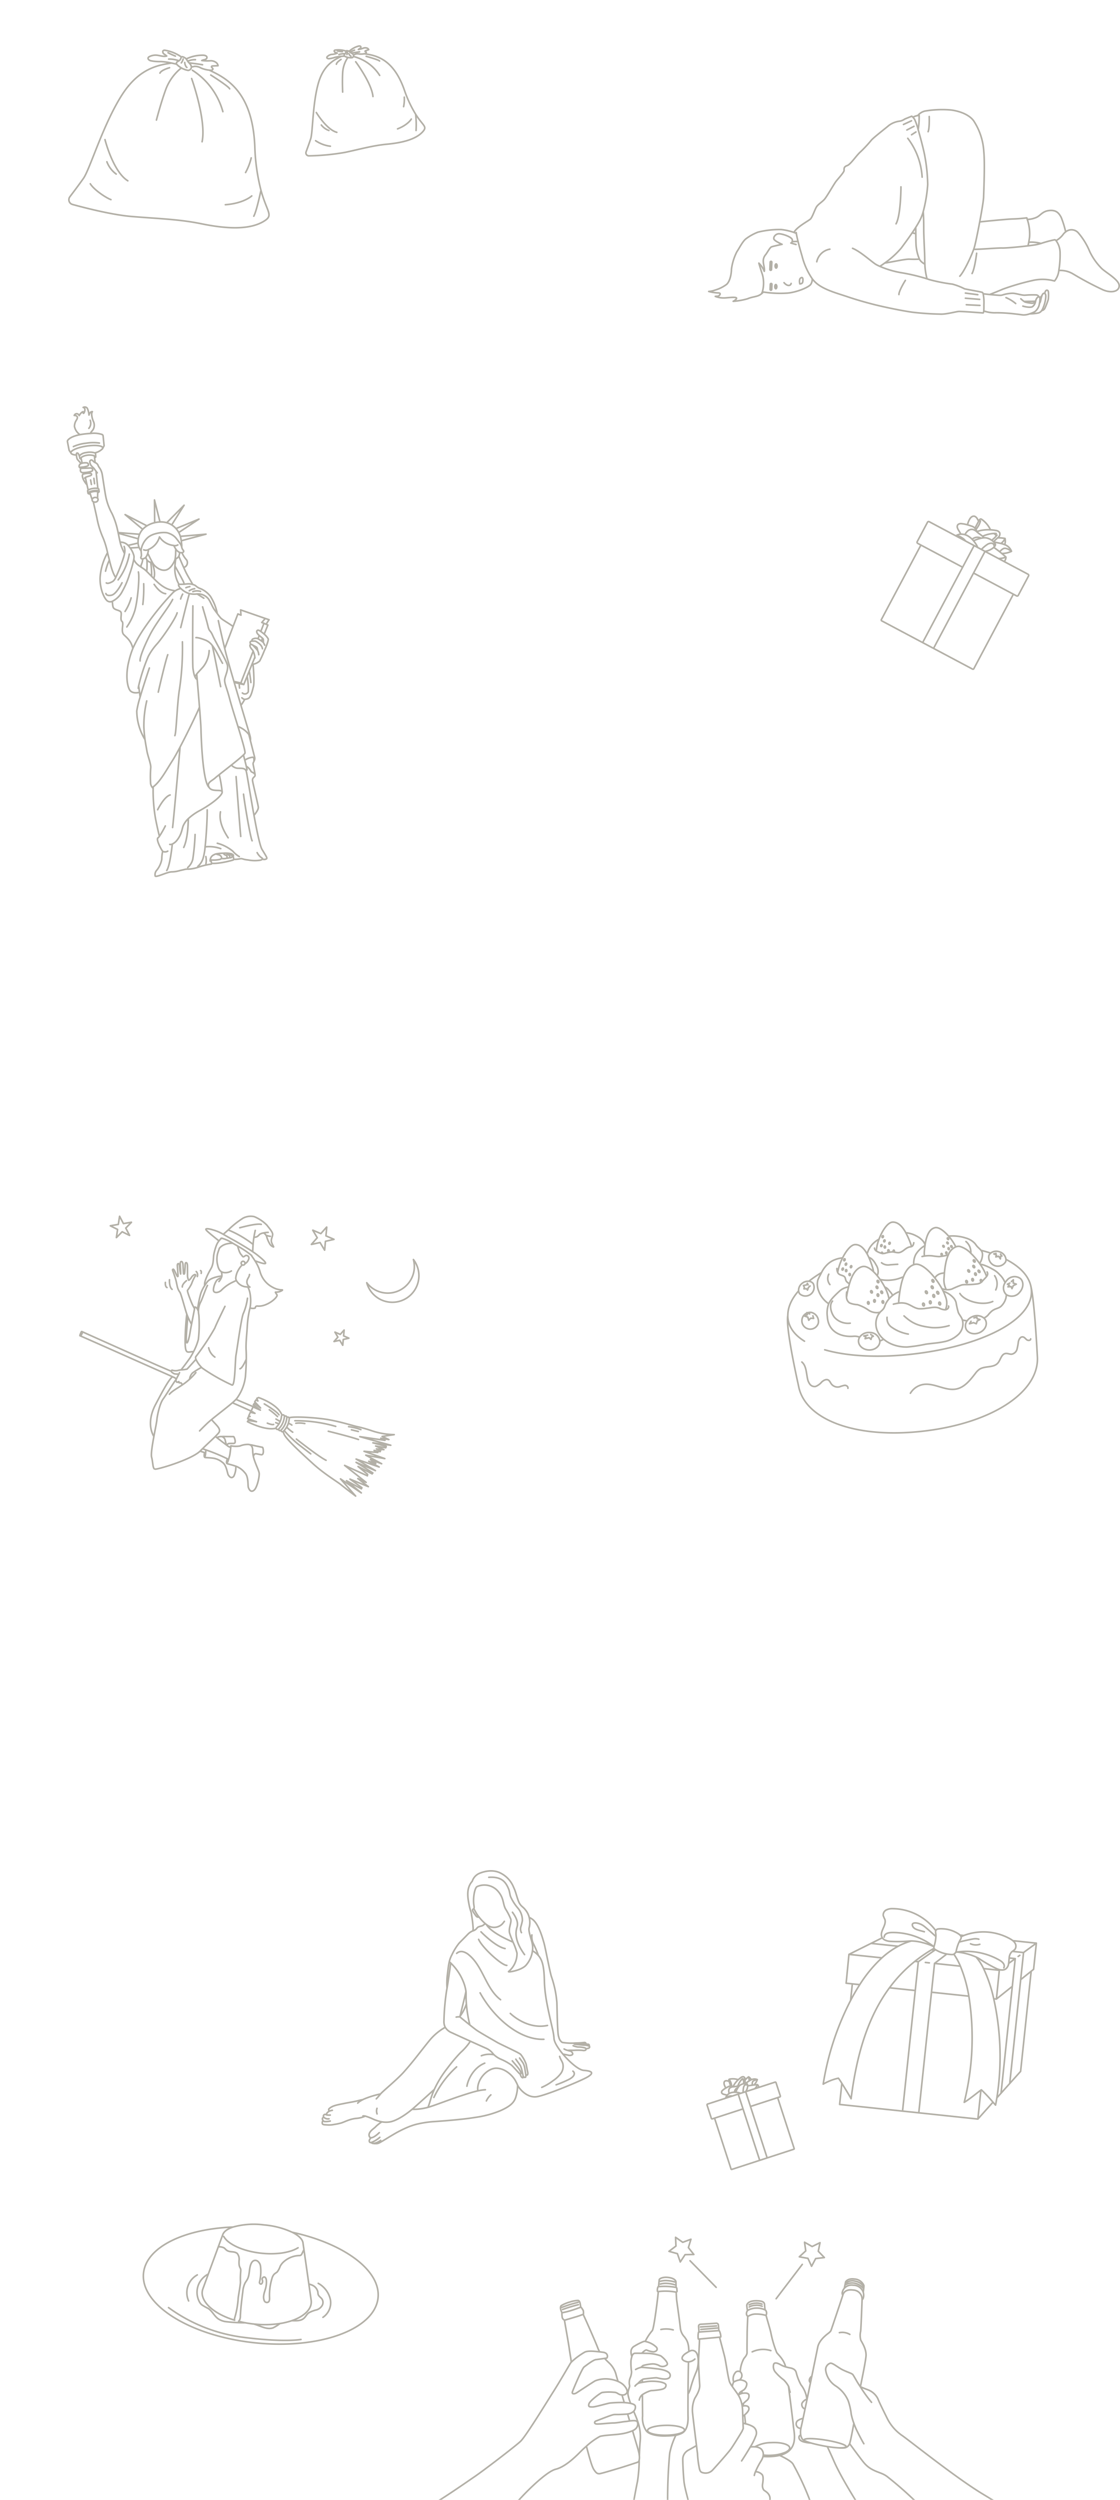 <svg xmlns="http://www.w3.org/2000/svg" xmlns:xlink="http://www.w3.org/1999/xlink" width="345.251" height="770" viewBox="0 0 345.251 770"><defs><clipPath id="a"><rect width="66" height="67" transform="translate(554 2558)" fill="#fff" stroke="#707070" stroke-width="1"/></clipPath><clipPath id="b"><rect width="25" height="29" transform="translate(616 2612)" fill="#fff" stroke="#707070" stroke-width="1"/></clipPath><clipPath id="c"><rect width="101.859" height="85.585" transform="translate(-19.406 4.838)" fill="none"/></clipPath><clipPath id="d"><rect width="39.444" height="45.755" transform="translate(616 2612)" fill="#fff" stroke="#707070" stroke-width="1"/></clipPath><clipPath id="e"><rect width="344" height="770" rx="1" transform="translate(15 20)" fill="#fdfcf3" stroke="#928d82" stroke-width="2"/></clipPath><clipPath id="f"><rect width="243.605" height="147.216" fill="none"/></clipPath></defs><g transform="translate(-15 -20)"><g transform="translate(233.185 53.5)"><path d="M57.586,292.3c.478-1.187.34-4.675.34-4.675M15.672,326.155l1.814-.063m53.648,9.894c.866-1.616,1.408-6.245,1.408-6.245M50.573,338.1s-1.987,3.128-1.987,4.363M47.7,320.674c1.509-2.684,1.509-11.381,1.509-11.381m24.342,36.52-4.185-.213m-.29-2.01,4.4.359m-4.4-1.939,3.824.5M52.482,293.25l1.344-.869M55.742,306.3a21.836,21.836,0,0,0-4.431-11.965m-.272-2.556,2.188-1.136m-3.235-.566,2.472-1.136m45.413,46.112a7.547,7.547,0,0,1,4.38,1.052,98.774,98.774,0,0,0,9.241,4.911c2.762,1.172,5.072.407,4.983-1.351s-3.987-3.921-5.346-5.184a18.865,18.865,0,0,1-3.715-5.227,21.165,21.165,0,0,0-3.443-5.679,2.807,2.807,0,0,0-3.992-.414,3.921,3.921,0,0,0-.673.64,6.929,6.929,0,0,1-2.292,2.058m-4.637.871a10.9,10.9,0,0,0-3.776-.381m11.378-3.189a29.865,29.865,0,0,0-1.352-4.408c-.77-1.486-1.631-2.388-3.76-2.162s-2.719,1.667-4.032,2.162a7.692,7.692,0,0,1-2.683.577m.208,8.135c.064-.244.147-.6.241-1.115.079-.424.165-.958.257-1.621a13.97,13.97,0,0,0-.706-5.4c-.1-.31-.163-.491-.163-.491a42.521,42.521,0,0,1-4.3.345c-1.728.043-7.551.628-10.207.9m3.047,22.375h0c1.466-.554,3.092-1.222,4.058-1.642a75.125,75.125,0,0,1,9.5-2.746,13.7,13.7,0,0,1,6.459.221,6.047,6.047,0,0,0,1.324-3.24,28.931,28.931,0,0,0,.389-5.384,6.312,6.312,0,0,0-1.245-3.809.991.991,0,0,0-.3-.257.3.3,0,0,0-.107-.015,35.523,35.523,0,0,0-4.231,1.143c-.419.119-.808.226-1.131.3-.513.12-1.593.277-2.886.435-2.869.348-6.792.7-7.933.666-1.479-.051-6.754.427-8.8.412m-4.281,8.265c1.265-1.309,3.456-5.938,4.281-8.265.074-.214.14-.409.191-.577.307-1.031,1.029-4.467,1.669-7.882.623-3.313,1.174-6.606,1.2-7.663.053-2.142.44-10.324.053-14.059a19.2,19.2,0,0,0-3.146-9.447c-1.766-2.363-5.631-3.242-7.62-3.351a31.763,31.763,0,0,0-7.358.379,4.18,4.18,0,0,0-2.238,1.39h0m.427-.046a3.708,3.708,0,0,0-.424.046h0a4.652,4.652,0,0,0-1.479.5m1.621,3.829a24.4,24.4,0,0,0,.285-4.378,2.021,2.021,0,0,0-.038-.224m1.3,29.888c.158,1.71.158,4.045.158,5.552,0,2.223.31,7.1.31,9.264,0,.4.01.848.036,1.326a20.613,20.613,0,0,0,.671,4.528M53.77,321.777c.008.628.015,1.3.02,1.931.01,1.149.023,2.193.046,2.714a13.812,13.812,0,0,0,1.065,5.14,2.793,2.793,0,0,0,.427.6,4.811,4.811,0,0,0,1.25.932m-2.787-9.386c-.361-.081-.75-.173-1.123-.249h0m2.236,8.1a31.063,31.063,0,0,1-3.151.005c-1.535,0-4.736.782-7.549,1.194h0m48.475,10.021a2.965,2.965,0,0,0-.607.882m.534,3.74a1.358,1.358,0,0,0,1.039-.856,21.593,21.593,0,0,0,.983-2.571,12.56,12.56,0,0,0,.076-1.718c0-.518-.038-1.128-.5-1.128-.379,0-.584.516-.668,1m-4.6,6.266a13.571,13.571,0,0,0,2.637-.259A1.8,1.8,0,0,0,92.6,347.4a4.333,4.333,0,0,0,.407-.775,11.262,11.262,0,0,0,.744-2.5c.046-.432.32-1.748-.224-2.007a.508.508,0,0,0-.173-.043c-.3-.02-.516.29-.681.7a13.8,13.8,0,0,0-.46,1.819,2.406,2.406,0,0,1-.307.6m-4.744-.607c.49-.013,1.316-.03,1.819-.03.531,0,1.283,0,1.733-.041m-4.551-.75a9.246,9.246,0,0,0,1,.821,1.851,1.851,0,0,0,.389.208,12.131,12.131,0,0,0,2.145.353,4.277,4.277,0,0,0,.925-.231m1.141-1.751a1.089,1.089,0,0,0-.8-.584,28.272,28.272,0,0,0-3.532.079c-1.113.04-2.742-.592-3.814-.592a10.785,10.785,0,0,0-2.937.475c-.595.2-.714.2-2.223.079-.562-.046-1.243-.1-1.918-.173h0c-.714-.069-1.42-.147-1.974-.221m10.009,3a11.3,11.3,0,0,0-2.975-1.817m-6.858,4.1a10.2,10.2,0,0,0,3.27.572,41.133,41.133,0,0,1,4.487.163c1.408.107,3.468.379,4.381.5a5.5,5.5,0,0,0,2.05-.361,9.8,9.8,0,0,0,1.522-.625A3.853,3.853,0,0,0,91.88,345.4c.005-.061.015-.125.025-.193a7.322,7.322,0,0,0,.16-1.54c-.02-.244-.1-.427-.267-.48l-.038-.008c-.5-.1-.955.811-1.034,1.273,0,.025-.008.051-.013.077a3.6,3.6,0,0,1-.094.4,2.4,2.4,0,0,1-.805,1.22c-.673.554-3.019-.119-3.019-.119M16.968,323.652a5.992,5.992,0,0,0-.727-.323,18.414,18.414,0,0,0-3.938-.889,27.81,27.81,0,0,0-7.183.806,15.276,15.276,0,0,0-3.636,2.007c-1.077.76-2.289,3.263-2.828,3.977a16.467,16.467,0,0,0-1.7,5.493c0,1.25-.4,3.615-1.481,4.6a10.947,10.947,0,0,1-3.636,1.786,6.974,6.974,0,0,1-1.885.4,12.566,12.566,0,0,0,2.871.447c1.3,0,.315,1.026-.089,1.026a6.8,6.8,0,0,0-.762.046,7.211,7.211,0,0,0,3.321.448c1.931-.181,3.367-.269,3.232.177s-1.031.892-1.031.892a21.092,21.092,0,0,0,4.487-.8c1.212-.536,2.515-.582,3.458-1.026a4.259,4.259,0,0,0,1.339-1.029m35.92-7.915c.5-.307,1-.65,1.5-1.011h0a27.07,27.07,0,0,0,5.112-4.632c.661-.9,2.03-2.726,3.351-4.67h0c.376-.557.75-1.123,1.1-1.682a28.059,28.059,0,0,0,1.461-2.551,14.6,14.6,0,0,0,.844-2.274,44.6,44.6,0,0,0,1.392-8.349,52.588,52.588,0,0,0-1.011-9.406c-.269-1.385-1.161-4.894-1.931-7.531a18.9,18.9,0,0,0-1.1-3.179,5.41,5.41,0,0,0-.523-.651,1.589,1.589,0,0,0-.361-.307s-1.784.719-2.16.879a3.763,3.763,0,0,1-1.558.643,7.086,7.086,0,0,0-3.275,1.281c-.808.7-4.673,3.69-5.425,4.543a39.769,39.769,0,0,1-3.384,3.636c-1.237,1.067-3.008,3.847-4.083,4.22s-.968.91-.968,1.5-1.88,2.566-2.523,3.42-2.848,4.756-3.6,5.557-1.934,1.5-2.416,2.3-1.235,3.1-1.827,3.687c-.562.559-4.286,2.462-5.082,4.139M27.3,328.488a4.972,4.972,0,0,0-4.04,3.877m-6.337-8.982c.013.086.025.175.043.269.107.666.282,1.494.516,2.439.32,1.306.744,2.838,1.235,4.487a22.007,22.007,0,0,0,3.133,7.005v0a8.956,8.956,0,0,0,1.464,1.527c2.467,2.008,6.581,3.062,9.409,4.025s5.732,1.768,8.039,2.36,7.8,1.806,11.889,2.4a85.435,85.435,0,0,0,8.563.592c1.639.147,4.914-.74,5.735-.816s7.3.455,7.567.455c.119,0,.185-.229.221-.605.043-.454.043-1.125.043-1.877a14.6,14.6,0,0,0-.219-3.407c-.074-.237-.175-.4-.313-.447-.584-.211-4.988-.951-5.465-1.108a18.8,18.8,0,0,0-3.715-1.428,50.907,50.907,0,0,1-7.219-1.426c-.175-.066-.379-.134-.6-.208a58.837,58.837,0,0,0-8.044-1.9,28.854,28.854,0,0,1-6.51-1.946,11.264,11.264,0,0,1-1.187-.587c-1.326-.793-4.723-3.961-7.216-4.965m-17.423-1.169-1.578-.457-.02-.005.005,0a.079.079,0,0,0,.015,0c.066.015.267.02.381-.44a2.584,2.584,0,0,0,.061-.4c.084-1-3.074-2.01-4.126-2.01s-1.857,1.092-1.517,1.717c.333.6,2.477,1.537,2.477,1.537s-2.7.569-3.212.762-1.062,1.3-1.8,2.363a2.958,2.958,0,0,0-.785,2.053c0,1,.526,2.4.307,3.138a7.209,7.209,0,0,0-1.667-2.528s.526,1.875,1.1,3.531a9.963,9.963,0,0,1-.02,5.321,1.432,1.432,0,0,1-.152.3m15.52-4.353a2.808,2.808,0,0,1-.4,1.657c-.508.948-4.317,2.525-7.236,2.779a33.577,33.577,0,0,1-7.445-.335c-.1-.018-.2-.033-.287-.051" transform="translate(10.331 -285.236)" fill="none" stroke="#b3b0a7" stroke-linecap="round" stroke-linejoin="round" stroke-width="0.5"/><path d="M60.9,473.029l.1-2.257m.032,6.812-.065,1.58" transform="translate(-41.51 -423.522)" fill="none" stroke="#b3b0a7" stroke-linecap="round" stroke-linejoin="round" stroke-width="1"/><path d="M70.152,472.394c0,.5-.253.9-.566.9s-.565-.4-.565-.9.253-.9.565-.9.566.4.566.9Z" transform="translate(-48.525 -423.966)" fill="#b3b0a7" stroke="rgba(0,0,0,0)" stroke-width="1"/><path d="M69.774,497.644c0,.5-.253.9-.565.9s-.566-.4-.566-.9.253-.9.566-.9.565.4.565.9Z" transform="translate(-48.243 -442.852)" fill="#b3b0a7" stroke="rgba(0,0,0,0)" stroke-width="1"/><path d="M81.373,490.894s.685.852,1.4.852a.73.73,0,0,0,.788-.614m2.675.135s-.392-1.417.325-1.845.682.607.574,1.249-.9.6-.9.6Z" transform="translate(-57.871 -437.329)" fill="none" stroke="#b3b0a7" stroke-linecap="round" stroke-linejoin="round" stroke-width="0.5"/></g><g transform="translate(-104 25)"><path d="M28.852,102.426a14.054,14.054,0,0,0,1.462.4m1.9.9c.078.387.387.827.543.852m-1.162-.671a1.938,1.938,0,0,0,.232-.774m2.285-.231a3.326,3.326,0,0,0-1.274.432h0l-.131.067m2.856.229c-.4-.007-.8,0-1.185,0h0c-.537.012-1.02.032-1.342.049m-1.936-.1a5.289,5.289,0,0,0-1.946-.009m4.4.723a1,1,0,0,0-.275-.413,3.008,3.008,0,0,0-.244-.2,2.976,2.976,0,0,1-.317-.273l-.009-.009c-.024-.025-.046-.05-.068-.075-.085-.1-.163-.2-.256-.287a1.032,1.032,0,0,0-.1-.084,1.518,1.518,0,0,0-.45-.183c-.129-.037-.293-.065-.378.04,0,0-.005.007-.008.011a.458.458,0,0,0-.054.2.947.947,0,0,1-.293.56l-.007.007c-.092.084-.2.149-.286.24a.529.529,0,0,0-.063.087l0,0a.312.312,0,0,0-.037.252.3.3,0,0,0,.069.11h0a.738.738,0,0,0,.117.1,3.92,3.92,0,0,0,2.191.709.708.708,0,0,0,.5-.561.571.571,0,0,0-.028-.229m0,0a.723.723,0,0,0,.227-.009,2.586,2.586,0,0,0,.332-.126,2.216,2.216,0,0,1,1.255.109,5.514,5.514,0,0,0,1.589.153h0c.078,0,.154-.009.23-.016.2-.019.47-.152.4-.34-.061-.158-.342-.206-.312-.372.017-.1.135-.137.232-.155l.943-.186c-.148-.561-.85-.777-1.428-.718a8.4,8.4,0,0,1-1.721.232,2.218,2.218,0,0,1,.534-.253c.179-.084.354-.249.332-.445-.033-.3-.443-.362-.743-.322a6.932,6.932,0,0,0-3.037,1.188m-.939-.217a7.366,7.366,0,0,0-3.16-.768.5.5,0,0,0-.347.086c-.175.158-.05.463.147.6a6.5,6.5,0,0,1,.623.33,5.3,5.3,0,0,1-1.9.142,2.539,2.539,0,0,0-1.251.453.5.5,0,0,0-.221.271c-.058.265.274.438.543.471a8.116,8.116,0,0,0,1.917-.146,11.982,11.982,0,0,1,2.025-.037c.318.016.634.039.95.064m-1.2.856s-1.475.666-1.617,1.278m13.318.86c-.3-.454-3.89-1.993-3.89-1.993m.348,12.552c.2-4.1-3.775-11.345-3.775-11.345m6.731,5.191a13.384,13.384,0,0,0-6.829-6.74m12.793,17.293a10.773,10.773,0,0,0,.614-2.864M31.7,104.9a9.287,9.287,0,0,0-2.187,4.357c-.522,2.665-.832,5.913-.832,5.913M18.341,128.849a10.3,10.3,0,0,0,4.272,2.317m-1.854-6.856a5.063,5.063,0,0,0,2.073,1.99m-3.07-6.02s2.413,5.664,5.41,6.923m24.27,2.84a28.956,28.956,0,0,0,.565-4.986m-6.146,3.7c3.378-.793,4.613-2.4,4.613-2.4M36.956,104.43c3.5.978,8.622,2.793,10.625,12.665a37.177,37.177,0,0,0,2.427,7.961c1.812,4.027,3.159,4.211,1.36,5.7-2.588,2.137-7.193,2.411-11.44,2.219s-8.274.353-13.092.7a71.67,71.67,0,0,1-11.175-.494.916.916,0,0,1-.706-1.346c.573-1.065,1.406-2.634,1.97-3.792.937-1.923,2.046-10.534,4.678-16.528,2.337-5.322,5.715-6.515,8.218-7.291" transform="translate(180.197 -86.703) rotate(-8)" fill="none" stroke="#b3b0a7" stroke-linecap="round" stroke-linejoin="round" stroke-width="0.5"/><path d="M37.968,102.806a23.2,23.2,0,0,0,2.414.666m3.137,1.486c.128.639.639,1.365.9,1.407M42.5,105.256a3.2,3.2,0,0,0,.384-1.278m3.772-.381a5.491,5.491,0,0,0-2.1.713h0c-.089.044-.164.084-.216.111m4.715.377c-.654-.011-1.326-.006-1.956.007h0c-.886.02-1.684.053-2.216.08m-3.2-.16a8.731,8.731,0,0,0-3.213-.015m7.265,1.193a1.647,1.647,0,0,0-.454-.682,4.962,4.962,0,0,0-.4-.336,4.912,4.912,0,0,1-.523-.45l-.015-.015c-.039-.041-.077-.083-.112-.125-.141-.161-.269-.331-.422-.474a1.7,1.7,0,0,0-.17-.139,2.506,2.506,0,0,0-.743-.3c-.213-.062-.484-.107-.624.065,0,.006-.009.011-.013.018a.757.757,0,0,0-.09.337,1.564,1.564,0,0,1-.484.924l-.011.011c-.152.138-.332.246-.471.4a.874.874,0,0,0-.1.143l0,0a.514.514,0,0,0-.06.416.492.492,0,0,0,.115.181h0a1.219,1.219,0,0,0,.194.162,6.471,6.471,0,0,0,3.616,1.171,1.169,1.169,0,0,0,.822-.927.942.942,0,0,0-.047-.379m0,0a1.193,1.193,0,0,0,.375-.015,4.27,4.27,0,0,0,.548-.207,3.658,3.658,0,0,1,2.072.18,9.1,9.1,0,0,0,2.623.252h0c.128,0,.254-.015.38-.026.333-.031.776-.25.653-.561-.1-.26-.564-.339-.514-.615.029-.162.222-.226.384-.257l1.556-.307c-.244-.927-1.4-1.282-2.357-1.186a13.865,13.865,0,0,1-2.841.382,3.662,3.662,0,0,1,.881-.417c.295-.138.584-.411.548-.734-.054-.5-.732-.6-1.226-.532a11.443,11.443,0,0,0-5.013,1.961m-1.55-.358A12.16,12.16,0,0,0,37.03,102.2a.826.826,0,0,0-.573.142c-.289.261-.083.764.242.982a10.725,10.725,0,0,1,1.028.544c-.953.455-2.077.151-3.129.234a4.192,4.192,0,0,0-2.066.748.817.817,0,0,0-.365.448c-.1.437.453.723.9.777a13.4,13.4,0,0,0,3.164-.241,19.78,19.78,0,0,1,3.343-.06c.524.026,1.046.064,1.568.1m-1.982,1.413s-2.436,1.1-2.669,2.11m21.985,1.419c-.489-.749-6.421-3.29-6.421-3.29m.575,20.72c.331-6.769-6.231-18.729-6.231-18.729m11.111,8.57a22.094,22.094,0,0,0-11.273-11.126M67.351,135.51a17.785,17.785,0,0,0,1.014-4.727m-25.7-23.891a15.331,15.331,0,0,0-3.611,7.193c-.861,4.4-1.373,9.761-1.373,9.761M20.617,146.423c1.42,1.666,5.471,3.525,7.052,3.825m-3.06-11.318a8.357,8.357,0,0,0,3.423,3.285m-5.068-9.938s3.983,9.349,8.931,11.429m40.064,4.689c.518-1.49.815-6.026.933-8.231m-10.146,6.115c5.576-1.309,7.616-3.955,7.616-3.955M51.346,106.114c5.783,1.614,14.233,4.61,17.539,20.907a61.37,61.37,0,0,0,4.007,13.141c2.991,6.648,5.215,6.952,2.246,9.4-4.272,3.528-11.874,3.979-18.885,3.663s-13.658.582-21.612,1.162c-5.9.431-14.442-.373-18.447-.816a1.512,1.512,0,0,1-1.166-2.222c.946-1.758,2.321-4.348,3.253-6.26,1.546-3.175,3.377-17.389,7.723-27.284,3.858-8.785,9.434-10.755,13.567-12.035" transform="translate(149.376 -96.235) rotate(9)" fill="none" stroke="#b3b0a7" stroke-linecap="round" stroke-linejoin="round" stroke-width="0.5"/></g><g transform="matrix(0.995, 0.105, -0.105, 0.995, -214.61, -2501.338)"><g transform="translate(610.106 3154.639)"><path d="M618.88,3183.053a49.763,49.763,0,0,0,23.214,6.667c13.334.356,18.394-1.191,18.394-1.191m-3.434-5.456c1.313-.12,2.67-.145,3.555-1.02.565-.56.8-1.368,1.381-1.916a9.921,9.921,0,0,1,2.425-1.214,3.094,3.094,0,0,0,1.459-1.463,1.912,1.912,0,0,0-.233-1.953c-.408-.486-1.1-.757-1.346-1.332a4.405,4.405,0,0,1-.169-.727,2.982,2.982,0,0,0-2.187-1.971,5.3,5.3,0,0,0-.822-.159m-31.134.174h0a6.606,6.606,0,0,0-2.516,3.125,6.29,6.29,0,0,0,.528,5.43,3.511,3.511,0,0,0,.934,1.06,16.6,16.6,0,0,0,2.113.923c1.372.7,2.146,2.178,3.5,2.9a5.671,5.671,0,0,0,2.168.569,47.607,47.607,0,0,0,6.237-.288h0m2.476.1h.006c.118.018.24.039.358.061,1.952.364,4.035,1.353,5.8.489a12.009,12.009,0,0,0,1.967-1.549h0m-26.919-12.2a6.244,6.244,0,0,0-1.816,8.255m41.685.674a5.39,5.39,0,0,0,1.678-5.75,7.514,7.514,0,0,0-4.226-4.507m-27.988-14.466c-14.966,2.193-25.87,8.969-25.87,16.989,0,9.794,16.265,17.734,36.33,17.734s36.33-7.94,36.33-17.734c0-8.459-12.133-15.536-28.367-17.308m-14.857,28.763a1.187,1.187,0,0,1-.047-.714,26.714,26.714,0,0,0,.431-6.032v-.064c-.031-.723.259-3.956.173-5.014a24.413,24.413,0,0,1-.266-3.3c0-1.43-.745-.692-.853-3.3a2.818,2.818,0,0,0-.8-2.082c-1.043-.669-2.215-.023-3.3-.619-.355-.195-.623-.528-.992-.694a4.059,4.059,0,0,0-1.474-.15,1.9,1.9,0,0,1-.228-.025m26.314-1.848q-.229.634-.459,1.269a1.048,1.048,0,0,1-.406.609,1.11,1.11,0,0,1-.392.1,7.512,7.512,0,0,0-4.449,2.3,4.875,4.875,0,0,0-1.036,1.6,5.985,5.985,0,0,1-.7,1.78c-.257.32-.628.532-.888.85a3.059,3.059,0,0,0-.542,1.4,17.65,17.65,0,0,0-.119,5.931c.084.552.133,1.25-.422,1.49a.865.865,0,0,1-1.093-.405c-.7-1.3-.136-2.69.041-4.052a7.314,7.314,0,0,0-.064-2.291c-.1-.55-.562-1.257-1.134-.7a.664.664,0,0,0-.08.828c.247.4.043,1.4-.5,1.207a.512.512,0,0,1-.329-.513,13.6,13.6,0,0,0-.205-4.939,2.373,2.373,0,0,0-1.067-1.448,1.3,1.3,0,0,0-.506-.145c-.805-.057-1.228.61-1.421,1.259-.464,1.563.009,3.321-.611,4.829-.168.41-.412.787-.584,1.2a7.513,7.513,0,0,0-.41,2.768c-.054,2.486-.107,4.976.039,7.457a2.639,2.639,0,0,1-.165,1.4,1,1,0,0,1-.221.278m0,0q1.06.157,2.176.244h0c.807.063,1.635.1,2.476.1h.146a31.111,31.111,0,0,0,7.99-1h0a21.9,21.9,0,0,0,3.491-1.242c2.649-1.223,4.517-2.862,5.185-4.71a3.787,3.787,0,0,0,.1-2.211l-1.218-4.833-2.622-10.4-.191-.757-.312-1.237c0-.007,0-.013,0-.02-.257-1.1-1.553-2.131-3.59-2.9a25.8,25.8,0,0,0-8.827-1.362,24.007,24.007,0,0,0-9.6,1.681c-1.567.719-2.565,1.616-2.82,2.582l-.006.019-.312,1.237-.657,2.605-2.2,8.731h0l-1.173,4.659a3.786,3.786,0,0,0,.1,2.211c1.065,2.944,5.174,5.359,10.637,6.4m17.087-24.233a9.923,9.923,0,0,1-2.228,1.28,18.2,18.2,0,0,1-3.485,1.061,26.76,26.76,0,0,1-5.345.52c-4.225,0-7.967-.912-10.266-2.313a6.082,6.082,0,0,1-1.81-1.588" transform="translate(-610.106 -3154.639)" fill="none" stroke="#b3b0a7" stroke-linecap="round" stroke-linejoin="round" stroke-width="0.5"/></g></g><g transform="translate(-252.689 -2892.101) rotate(-7)"><g transform="translate(102.032 3330.177)"><path d="M171.6,3353.218l-.786.25.538.373-.456.455.952.041.208.663.5-.87.993-.33-.909-.456.164-.993-.662.454m-3.642-9.188-.7.082.786.456-.289.538.909-.083.415.87.166-.787.414-.043-.373-.62M158.3,3363.446l-.572.7,1.272-.19.827.444.382-.826.89-.318-.846-.374-.018-.467-.9.1m-33.162,1.282-1.233.1.593.394-.3.494,1.284-.149.493.593.3-.69.543-.2-.741-.642m-17.29-17.5-.178-.5-.255.435-1.031.087.216.6-.172.429.786.076.243.439.388-.772.558-.386m-1.176,8.532-.792-.521.032.69-1.2.134,1.268.6.17.991.668-.551.9.172-.129-.815m2.35,10.827c6.929,2.96,16.821,4.621,27.7,4.621,21.391,0,38.953-6.415,37.717-16.514m-75.434,0c-.4,3.249,1.15,6.115,4.144,8.51m30.448,19.886a5.749,5.749,0,0,1,4.305-2.2c3.5-.108,6.573,2.973,10.054,2.616,2.517-.259,4.462-2.228,6.247-4.018a5.66,5.66,0,0,1,1.375-1.11c1.816-.929,4.349.13,5.885-1.21.987-.863,1.407-2.6,2.718-2.657.652-.029,1.244.429,1.9.444a2.119,2.119,0,0,0,1.8-1.335,19.786,19.786,0,0,0,.7-2.263c.234-.7.835-1.463,1.542-1.262.491.14.736.675,1.1,1.028s1.171.374,1.214-.134m-8.846-16.283a4.473,4.473,0,0,0,.192-4.395m-11.3,4.13c1.145,2.54,6.371,4.729,9.756,3.683m-4.9-15.6a4.351,4.351,0,0,0,.015-1.587,4.063,4.063,0,0,0-1.065-2.145m-26.62,3.317a3.224,3.224,0,0,0,2.561.943l2.324.132m-21.457.449a2.932,2.932,0,0,0-.046,3.212m.181,5.148c-1.372,1.175-.794,3.875.036,5.11a5.615,5.615,0,0,0,4.547,2.307m48.411-16.177a2.844,2.844,0,0,0-2.812.032,1.913,1.913,0,0,0-.659.732,2.808,2.808,0,0,0,4.911,2.485,1.873,1.873,0,0,0,.2-.71,2.764,2.764,0,0,0-1.636-2.539Zm.33,13.2c.044.05.09.1.137.145a3.093,3.093,0,0,0,4.114-.245c1.379-1.183,1.715-3.057.748-4.183a3.037,3.037,0,0,0-4.251.1,3.919,3.919,0,0,0-.575.608,2.853,2.853,0,0,0-.173,3.577Zm-11.026,5.554a3.751,3.751,0,0,0-1.822,1.059h0a2.548,2.548,0,0,0-.7,2.365c.37,1.439,2.1,2.239,3.858,1.787s2.889-1.984,2.52-3.423a2.266,2.266,0,0,0-.479-.914,3.356,3.356,0,0,0-3.379-.873Zm-49.226-7.336a2.588,2.588,0,1,0,1.725,3.617,2.862,2.862,0,0,0-1.725-3.617Zm17.066,8.333a3.418,3.418,0,0,0-3.178,1.037,2.3,2.3,0,0,0-.5,1.094c-.237,1.467,1.027,2.891,2.821,3.181s3.442-.664,3.679-2.13a1.865,1.865,0,0,0,.023-.2,3.1,3.1,0,0,0-2.844-2.978Zm-18.706-17.593a2.716,2.716,0,0,0-1.431,2.178,1.8,1.8,0,0,0,.237.973,2.663,2.663,0,0,0,4.52-2.61,1.914,1.914,0,0,0-1.284-.9,2.872,2.872,0,0,0-2.042.355Zm23.969,1.8a11.325,11.325,0,0,0,3.759.584,10.233,10.233,0,0,0,2.576-.327c.278-.067.561-.137.847-.193m-7.949-1.37a7.841,7.841,0,0,0,.342-.713,3.76,3.76,0,0,0-.325-2.677,5.847,5.847,0,0,0-1.033-1.857,2.887,2.887,0,0,0-.841-.642,0,0,0,0,0,0,0m17.614-1.512a5.018,5.018,0,0,0-.783.368,8.1,8.1,0,0,0-2.382,2.012,5.891,5.891,0,0,0-1.007,3.043h0m2.844-2.175c.257-.031.516-.049.774-.058a9.29,9.29,0,0,1,2.442.248,16.453,16.453,0,0,0,2.021.473,16.864,16.864,0,0,0,2.879-.176h0v0m-1.857,5.317a6.668,6.668,0,0,1-.722.066,3.255,3.255,0,0,0-1.982.7,2.135,2.135,0,0,0-.42.536m-13.588,3.662c-.008-.021-.015-.041-.023-.064a5.347,5.347,0,0,0-.585-1.1c-.128-.2-.254-.4-.382-.6-.079-.123-.158-.248-.251-.366a2.628,2.628,0,0,0-.849-.709m-28.188,19.808c1.194,1.274.944,3.373,1.1,5.221a4.087,4.087,0,0,0,.537,1.889,1.8,1.8,0,0,0,1.655.872,4.568,4.568,0,0,0,1.992-1.1c.625-.45,1.469-.807,2.067-.426.446.284.576.871.839,1.34a2.456,2.456,0,0,0,2.435,1.194,8.669,8.669,0,0,1,1.591-.263c.529.035,1.066.509.89,1.037m32.463-26.965,0,0a4.665,4.665,0,0,0,1.369.506,4.509,4.509,0,0,0,1.688.021,28.139,28.139,0,0,1,3.226-.893,7.985,7.985,0,0,1,1.42.091,26.846,26.846,0,0,0,3.007.187,3.276,3.276,0,0,0,1.2-.149,2.242,2.242,0,0,0,.517-.3.005.005,0,0,0,0,0l.068-.052a.007.007,0,0,1,0,0c.076-.059.149-.121.222-.181q.5-.42,1.007-.84a5.716,5.716,0,0,0,.435-.391,1.9,1.9,0,0,0,.289-.373,1.006,1.006,0,0,0,.033-1.007m-33.552-11.512a1.222,1.222,0,0,0,.49.97,4.7,4.7,0,0,0,.835.567,4.99,4.99,0,0,0,.538.275,2.1,2.1,0,0,0,.322.108.524.524,0,0,0,.068.014,2.9,2.9,0,0,0,.777.032,9.414,9.414,0,0,1,2.417-.14c.055.011.109.023.163.037.068.017.135.036.2.056a5.543,5.543,0,0,0,1.385.374c1.326.061,2.3-1.26,3.624-1.329a2.912,2.912,0,0,0,.569-.042l.015,0c.494-.134.7-.654.827-1.1m-24.506,4.993a3.344,3.344,0,0,0,.1,1.246,1.32,1.32,0,0,0,.333.546c.467.455,1.311.549,1.639,1.1.227.382.135.876.306,1.284a2.6,2.6,0,0,0,.908.946m-1.173,2.447a7.461,7.461,0,0,0-.249,1.62,1.633,1.633,0,0,0,0,.193,2.2,2.2,0,0,0,.727,1.623,6.993,6.993,0,0,0,2.336.816,12.461,12.461,0,0,1,3.258,2.159,4.476,4.476,0,0,0,3.369,1.017,0,0,0,0,0,0,0m16.307-18.838v0a3.206,3.206,0,0,0-.386-1.152,6.22,6.22,0,0,0-1.968-1.99,8.4,8.4,0,0,0-3.06-1.357m-8.436.952h0a7.862,7.862,0,0,0-1.948,1.089,7.018,7.018,0,0,0-2.26,2.982v0m34.067,7.143a5.263,5.263,0,0,0,1.154-2.321,2.376,2.376,0,0,0,.021-1.061,2.014,2.014,0,0,0-.237-.554c-.3-.5-.77-.946-1.1-1.438-.2-.3-.347-.628-.544-.931a6.047,6.047,0,0,0-2.57-1.991,13.233,13.233,0,0,0-5.187-1.223m7.7,26.378a4.527,4.527,0,0,0,1.332-.7,8.987,8.987,0,0,1,1.312-1.109c1.261-.762,2.033-.514,3.02-1.124a5.4,5.4,0,0,0,1.851-2.394q.16-.495.268-.953m.036-3.722a6.687,6.687,0,0,0-1.347-2.68,7.337,7.337,0,0,0-1.973-1.951,14.815,14.815,0,0,0-2.818-1.716,7.808,7.808,0,0,0-.786-.251m-7.563,16.35a7.743,7.743,0,0,0,1.465.437m-35.761-23.885a7.584,7.584,0,0,0-2.337.234,6.612,6.612,0,0,0-2.391,1.075,8.734,8.734,0,0,0-2.28,2.391q-.187.269-.385.576a14.642,14.642,0,0,0-1,1.539,5.407,5.407,0,0,0-.172,3.359,8.115,8.115,0,0,0,2.6,4.307m6.708-4.393a5.263,5.263,0,0,0-2.855.889c-2.079,1.493-3.212,2.435-3.854,3.5a8.254,8.254,0,0,0-.9,3.909c-.315,4.74,3.5,6.825,7.248,6.971a4.183,4.183,0,0,1,1.855.5m6.021,1.94h0a11.262,11.262,0,0,0,1.224-.385m12.043-27.292a8.251,8.251,0,0,0-.178-1,24.2,24.2,0,0,0-1.054-3.454c-.911-2.261-2.08-3.595-3.63-3.733-1.533-.138-3.528,2.233-4.806,4.685h0a12.436,12.436,0,0,0-1.169,3.077c-.032.163-.059.321-.076.476h0m-1.664,6.214a8.234,8.234,0,0,0-.158-1.522,27.259,27.259,0,0,0-.733-3.029h0c-.128-.406-.262-.786-.406-1.141v0c-.806-1.995-1.877-3.166-3.314-3.3-1.3-.119-2.994,1.566-4.343,3.6a15.952,15.952,0,0,0-2.045,4.26m14.7,10.007a7.92,7.92,0,0,0-.084-1,13.874,13.874,0,0,0-.757-2.763,20.724,20.724,0,0,0-.891-2.029c-.076-.148-.152-.294-.23-.438q-.064-.123-.132-.243c-.2-.366-.415-.722-.634-1.063a14.674,14.674,0,0,0-.966-1.337c-1.039-1.268-2.158-2.093-3.16-2-1.887.175-3.4,1.869-4.655,4.746q-.155.342-.3.711c-.03.076-.064.158-.093.238-.363.938-.709,1.982-1.031,3.117m9.689,5.808a4.566,4.566,0,0,0-.581.605m26.234-17.737a15.362,15.362,0,0,0-1.8-3.56c-1.191-1.769-2.663-3.195-3.816-3.09-1.74.156-2.914,1.954-3.73,4.938v0c-.015.052-.03.1-.041.154-.143.528-.275,1.095-.4,1.694a6.956,6.956,0,0,0-.158,1.5m18.236,8.579c-.033-.2-.075-.394-.128-.6a16.076,16.076,0,0,0-1.372-3.4c-.044-.088-.091-.174-.135-.259a21.834,21.834,0,0,0-2.333-3.479,7.614,7.614,0,0,0-3.045-2.45,1.99,1.99,0,0,0-.814-.108,3.244,3.244,0,0,0-.473.079,4.314,4.314,0,0,0-2.593,2.179l0,0a12.744,12.744,0,0,0-1.127,2.566,26.326,26.326,0,0,0-.728,2.75q-.146.672-.274,1.394a6.292,6.292,0,0,0,.225,3.839m-19.17,6.211a3.284,3.284,0,0,0,1.113,3.285A12.458,12.458,0,0,0,138.62,3365m-.625-5.717c2.283,2.655,4.038,3.641,8.1,4.628a15.44,15.44,0,0,0,5.334.035m-16.244-8.649a14.751,14.751,0,0,1,1.646-.12,5.683,5.683,0,0,1,2.222.368c1.319.539,2.306,1.725,3.7,2.091a11.062,11.062,0,0,0,2.487.148c1.435.041,2.593-.234,3.85.462a4.288,4.288,0,0,0,1.714.712.839.839,0,0,0,.108,0c.592-.014,1.2-.469,1.074-1.022m-14.343-6.278a7.33,7.33,0,0,0-2.337.923,7.677,7.677,0,0,0-1.249.926,6.852,6.852,0,0,0-1.273,1.5,3.21,3.21,0,0,0-.189.327,4.867,4.867,0,0,1-.548.934,5.951,5.951,0,0,1-.992.789c-.081.063-.163.128-.239.194l-.584.608a5.614,5.614,0,0,0-1,4.83c.014.053.026.1.043.154a7,7,0,0,0,1.623,2.813,9.6,9.6,0,0,0,2.594,1.969,11.716,11.716,0,0,0,4.3,1.283,45.522,45.522,0,0,0,5.755-.156c1.826-.056,3.664.091,5.482-.062a8.917,8.917,0,0,0,5.013-1.778,4.567,4.567,0,0,0,1.661-4.223,3.193,3.193,0,0,0-.123-.476c-.221-.657-.627-1.249-.834-1.906a25.436,25.436,0,0,1-.321-3.166,4.04,4.04,0,0,0-.414-1.2,7.387,7.387,0,0,0-3.093-2.743v0h0m-.006,5.758a5.276,5.276,0,0,0,.484-4.056,13.936,13.936,0,0,0-.476-1.7v0c-.1-.28-.2-.566-.319-.854a24.372,24.372,0,0,0-1.706-3.427c-1.683-2.812-3.861-5.148-5.589-4.987a3.7,3.7,0,0,0-.392.058c-1.452.3-2.643,1.458-3.635,3.348a18.871,18.871,0,0,0-1.075,2.531q-.292.841-.56,1.788-.322,1.136-.608,2.421c-.087.388-.154.75-.2,1.1m-30.136-7.527,0,0c-2.414,2.143-3.924,4.548-4.235,7.116-1.233,3.616.587,21.271.63,21.975.643,10.547,15.547,18.5,37.088,18.5s36.444-7.949,37.087-18.5c.043-.7,1.249-17.307.631-21.975h0c-.4-3.309-2.789-6.347-6.541-8.9l-.029-.016m-4.447-2.505h0q-1.339-.629-2.806-1.2m-53.9,2.967a35.835,35.835,0,0,1,4.216-2.183" transform="translate(-102.032 -3330.177)" fill="none" stroke="#b3b0a7" stroke-linecap="round" stroke-linejoin="round" stroke-width="0.5"/></g><path d="M235.867,3369.268s0,0,.006,0a.3.3,0,0,0,.061-.015h0l0,0m2.8-13.949c-.059.158-.021.31.085.339s.24-.075.3-.231.02-.31-.087-.339-.24.074-.3.231Zm3.077,5.174a0,0,0,0,0,0,0,.351.351,0,0,0,.157-.272c.018-.172-.061-.316-.173-.325s-.219.123-.239.292a.365.365,0,0,0,.053.249s0,0,0,0m-1.653-.52c.006.17.1.3.219.3s.2-.148.193-.318-.1-.3-.219-.3-.2.146-.193.316Zm-1.7.59a.311.311,0,0,0,.018-.079c.02-.17-.058-.317-.17-.324s-.216.114-.239.282h0m1.124-1.773c-.015.169.065.31.178.316s.217-.126.231-.3-.065-.309-.178-.315-.216.125-.231.293Zm-1-.614c-.061.161-.023.315.085.345s.243-.076.3-.236.021-.316-.087-.345-.242.074-.3.236Zm2.578-.4c-.059.161-.02.315.088.345s.242-.076.3-.236.017-.315-.09-.344-.242.074-.3.234Zm-1.477-.919c-.059.16-.021.313.087.342s.242-.074.3-.234.02-.312-.087-.342-.242.076-.3.234Zm-12.942,4.261c-.067.164-.035.322.073.353s.248-.077.315-.242.035-.321-.071-.351-.249.078-.316.24Zm1.042,4.781c0,.178.094.316.21.312s.211-.154.211-.332-.093-.315-.21-.31-.21.154-.211.33Zm-.932-1.357c-.021.177.053.324.169.33s.227-.131.248-.307-.053-.323-.167-.328-.227.131-.249.305Zm-.99-.639c-.068.167-.036.328.071.361s.252-.079.319-.247.037-.329-.071-.359-.251.078-.319.245Zm2.648-.42c-.067.166-.033.327.075.359s.251-.08.318-.247.032-.327-.076-.357-.249.078-.316.245Zm-1.465-.955c-.067.164-.035.323.073.355s.249-.079.316-.245.035-.324-.073-.354-.249.078-.316.244Zm9.485,6.919a.353.353,0,0,0,.093-.417c-.061-.2-.217-.333-.348-.295s-.187.229-.126.43c.055.178.186.3.306.3a.145.145,0,0,0,.044-.006.16.16,0,0,0,.027-.011m-3.916,5.419c-.138.01-.243.2-.233.415s.132.385.272.374.242-.2.231-.415-.132-.385-.271-.374Zm2.021-.378c-.138-.006-.266.164-.286.381s.078.4.216.407.266-.164.286-.383-.078-.4-.216-.406Zm2.467.646c-.138.011-.24.2-.228.413s.137.388.277.377.24-.2.227-.417-.137-.385-.275-.374Zm-1.249-2.284c-.138.009-.243.188-.237.4s.125.385.263.377.243-.19.237-.4-.125-.385-.263-.377Zm1.162-.71c-.132.038-.189.236-.126.441s.221.341.354.3.189-.237.125-.442-.221-.339-.353-.3Zm-3.107-.514c-.132.038-.19.234-.131.438s.217.341.35.3.192-.236.131-.441-.217-.338-.35-.3Zm1.852-1.17c-.131.038-.189.233-.126.435s.217.338.35.3.189-.234.128-.436-.219-.336-.351-.3Zm23.546-12.1c-.1.027-.131.17-.071.319s.188.248.286.219.131-.17.072-.319-.187-.246-.286-.219Zm-2.445,4.535c-.1.009-.173.146-.152.306s.125.284.231.275.173-.144.152-.305-.125-.283-.231-.275Zm1.527-.278c-.106,0-.195.122-.2.281s.082.295.189.3.195-.122.2-.281-.082-.295-.189-.3Zm.836-1.208c-.106.006-.176.14-.158.3s.119.284.224.278.176-.14.158-.3-.119-.283-.224-.278Zm.85-.525c-.1.029-.132.173-.071.325s.19.253.289.223.131-.175.071-.325-.19-.252-.289-.223Zm-2.417-.38c-.1.027-.132.173-.075.324s.187.251.287.224.132-.175.073-.325-.187-.251-.286-.222Zm1.354-.865c-.1.027-.132.172-.073.322s.189.25.287.221.131-.172.071-.322-.187-.25-.286-.221Zm7.449,6.425c-.125.037-.163.227-.081.423s.249.327.376.291.161-.227.081-.424-.249-.325-.376-.289Zm-3.016,6.024c-.137.011-.22.193-.189.406s.169.378.306.368.221-.193.189-.407-.17-.379-.306-.367Zm1.965-.373c-.138-.006-.248.161-.245.375s.116.393.254.4.248-.162.245-.377-.117-.392-.254-.4Zm2.681,1.4a.148.148,0,0,0,.073-.055.436.436,0,0,0,.064-.342c-.035-.215-.173-.379-.31-.368s-.219.193-.184.408.175.38.312.369a.161.161,0,0,0,.041-.009m-1.635-3.01c-.135.007-.222.186-.195.4s.163.377.3.369.224-.185.195-.4-.161-.377-.3-.369Zm1.081-.7c-.128.038-.164.231-.082.434s.254.334.382.3.163-.233.081-.433-.254-.333-.38-.3Zm-3.131-.5c-.128.038-.166.231-.085.431s.249.334.377.3.166-.231.085-.432-.249-.333-.377-.3Zm1.718-1.148c-.126.037-.163.228-.082.427s.251.332.377.293.164-.23.082-.429-.25-.33-.377-.292Zm-13.03,2.807c-.141.042-.192.256-.111.478s.26.371.4.328.193-.256.113-.479-.262-.37-.4-.327Zm-3.674,6.83c-.152.012-.255.219-.231.462s.17.432.324.418.255-.22.231-.464-.17-.428-.324-.416Zm2.214-.423c-.154-.007-.284.184-.292.427s.109.447.263.453.284-.184.292-.427-.109-.446-.263-.453Zm2.771.721c-.154.012-.254.219-.227.463s.176.433.328.421.254-.22.225-.464-.175-.432-.327-.42Zm-1.525-2.546c-.152.008-.257.21-.237.45s.163.429.315.419.259-.211.237-.451-.163-.427-.315-.418Zm1.241-.792c-.144.042-.195.263-.113.491s.266.38.411.336.195-.263.111-.491-.265-.379-.409-.336Zm-3.467-.573c-.143.043-.2.261-.117.49s.262.378.406.334.2-.261.117-.49-.262-.377-.406-.334Zm2.382-.969c.081.225.03.442-.112.485s-.326-.106-.406-.333-.03-.443.113-.483.325.1.406.332Z" transform="translate(-104.47 -21.102)" fill="none" stroke="#b3b0a7" stroke-linecap="round" stroke-linejoin="round" stroke-width="0.5"/></g><g transform="matrix(0.995, 0.105, -0.105, 0.995, -9.899, -2000.162)" clip-path="url(#a)"><path d="M775.2,926.768c-1.843-.211-2.9,1.481-3.3,2.293m17.2,2.065a2.632,2.632,0,0,0-.24-2.122m.987-3.423s-3-.593-3.813.719a6.057,6.057,0,0,0-.726,1.918m.5-3.836a5.458,5.458,0,0,0-1.182-2.51m-4.861,3.5a11.646,11.646,0,0,0,.921-2.749c.054-.23.084-.373.084-.373m-.084.373a6.569,6.569,0,0,0-1.476-.389m2.752,4.893c-.973-1.294-2.045-.484-2.755.347-.04.049-.08.1-.12.145a15.343,15.343,0,0,0-1.45,3.511m1.789,0a7.282,7.282,0,0,0,2.63-3.4,3.7,3.7,0,0,0,.141-.57,1.321,1.321,0,0,0-.07-.912,3.3,3.3,0,0,0-1.288-.643h0l0,0a6.792,6.792,0,0,0-1.067-.23,6.192,6.192,0,0,0-2.468.163,4.444,4.444,0,0,0-1.029.459,8.26,8.26,0,0,0-1.079.776,17.289,17.289,0,0,0-2.437,2.6m6.713,50.568V931.127m-5.5,0V979.94m-21.007-37.916v37.5a.414.414,0,0,0,.414.416h45.723a.413.413,0,0,0,.413-.416v-37.5m-20.048,0H801.13a.56.56,0,0,0,.56-.565v-9.767a.562.562,0,0,0-.56-.565H751.365a.562.562,0,0,0-.56.565v9.767a.56.56,0,0,0,.56.565h22.615m12.239-10.9A8.41,8.41,0,0,0,788.867,929q-1.178-.3-2.372-.553c-.393-.083-.785-.161-1.18-.232q-1.618-.3-3.248-.491m-10.693-3.222c.031-.335.08-.85.153-1.479a7.777,7.777,0,0,0-.026-1.926,9.024,9.024,0,0,0-.186-.969m4.962,5.86a5.641,5.641,0,0,0-.926-.285c-.95-.216-1.963-.266-2.91-.484l-.033-.007a4.3,4.3,0,0,0-2.475-.088,2.879,2.879,0,0,0-1.631,1.93,5.828,5.828,0,0,0-.2,1.7m1.589,2.367a5.573,5.573,0,0,0-2.362-.551,3.711,3.711,0,0,0-2.407.551m10.885,0a9.826,9.826,0,0,0-1.194-.843,15.587,15.587,0,0,0-1.85-.912c-.282-.114-.569-.218-.858-.311a8.515,8.515,0,0,0-2.644-.428,5.819,5.819,0,0,0-1.159.126,5.559,5.559,0,0,0-1.685.651,4.272,4.272,0,0,0-1.657,1.717m21.738-2.676a10.151,10.151,0,0,0,3.359-2.87,4.994,4.994,0,0,0-4.036-1.2c-.181.016-.362.038-.541.066-.4.064-.806.152-1.2.254-1.079.278-2.137.655-3.225.9m3.225-.9a5.908,5.908,0,0,0,.562-2.83,16.94,16.94,0,0,0-3.006,1.287m-1.453-1.374a4.656,4.656,0,0,0-.957.446,14.454,14.454,0,0,0-3.869,3.476m5.491-.107a17.369,17.369,0,0,1,.788-2.441c.035-.09.07-.183.1-.278a1.922,1.922,0,0,0-.418-2.153,2.252,2.252,0,0,0-1.986-.055,17.9,17.9,0,0,0-2.212.85,17.009,17.009,0,0,0-3.726,2.327,8.5,8.5,0,0,0-1.175,1.2m4.9-3.528a11.682,11.682,0,0,0-5.474-2.248.924.924,0,0,0-.691.1.968.968,0,0,0-.254.753c-.007.159-.012.316-.014.473-.009.631,0,1.26,0,1.89,0,.752.016,1.308.031,1.688m1.728,1.045-.228-.171a8.849,8.849,0,0,0-.839-.546,5.993,5.993,0,0,0-.661-.328,2.548,2.548,0,0,0-1.314-.228c-.788.117-1.577.242-2.355.411a14.528,14.528,0,0,0-2.466.748,2.028,2.028,0,0,0-1.319,1.147,1.451,1.451,0,0,0,.353,1.273,4.246,4.246,0,0,0,1.077.828l1.725,1.054m.63-5.049a8.468,8.468,0,0,1-.334-2.474,3.527,3.527,0,0,1,.273-1.441,1.6,1.6,0,0,1,1.074-.923,2.513,2.513,0,0,1,1.725.529l.9.549m-48.1-43.792a18.983,18.983,0,0,1,2.39,3.452,42.755,42.755,0,0,1,3.563,8.917,81.779,81.779,0,0,1,2.012,32.658c1.411-1,4.093-3.77,4.734-4.295a.447.447,0,0,1,.129-.088,48.6,48.6,0,0,1,3.951,3.412c.322.292.618.568.874.8q.106-1.122.174-2.253a82.052,82.052,0,0,0-4.163-30.238,43.623,43.623,0,0,0-4.09-8.917,15.492,15.492,0,0,0-2.687-3.3m.286-5.534a3.58,3.58,0,0,0-1.558.052c-.98.245-3.145,1-4.384,1.446m3.545.168a3.944,3.944,0,0,0,2.865-.145m8.119,6.415a1.1,1.1,0,0,0,.075-.318c.078-.888-.834-1.512-1.646-1.87a20.593,20.593,0,0,0-10.878-1.572,20.158,20.158,0,0,0-2.369.449c-.139.036-.275.071-.413.109m.413-.109a19.5,19.5,0,0,1,5.945.907c.178.062.352.126.519.19.148.059.289.119.425.183a41.632,41.632,0,0,0,5.827,2.561,5.68,5.68,0,0,0,.992.2,3.317,3.317,0,0,0,.4.019,2.17,2.17,0,0,0,1.03-.245,1.638,1.638,0,0,0,.294-.2,2.355,2.355,0,0,0,.707-1.781c.026-.549-.014-1.137,0-1.7a2.911,2.911,0,0,1,.578-1.944,2.221,2.221,0,0,1,.181-.181,4.233,4.233,0,0,0,.719-.7,1.724,1.724,0,0,0-.19-1.933,2.932,2.932,0,0,0-.715-.651,6.325,6.325,0,0,0-.966-.5,16.964,16.964,0,0,0-14.24.5c-.273.15-.538.311-.8.482m-15.055,2.877a19.446,19.446,0,0,0-3.9,2.051,25.054,25.054,0,0,0-4.619,4.083,41.009,41.009,0,0,0-5.917,8.917c-.837,1.659-1.6,3.381-2.289,5.13v0a85.262,85.262,0,0,0-5.7,26.514,16.353,16.353,0,0,1,4.469-2.319,17.987,17.987,0,0,1,1.229,1.474v0c1.1,1.393,2.649,3.419,3.323,4.406.277-13.746,2.52-25.609,8.178-35.21a43.547,43.547,0,0,1,6.932-8.917h0a45.425,45.425,0,0,1,4.743-4.083c.235-.176.47-.349.71-.522m.174-3.67c-1-.741-3.086-2.26-4.024-2.818-1.754-1.042-4.365-.94-3.354.52.6.864,2.026.919,3.69,1.213m3.474-.7v0a.988.988,0,0,0,.007.565,6.108,6.108,0,0,1,.207,1.22,11.323,11.323,0,0,1-.19,2.818c-.017.095-.042.238-.057.38h0a.927.927,0,0,0,.021.38.385.385,0,0,0,.049.092,1.1,1.1,0,0,0,.472.363l.045.021a10.344,10.344,0,0,0,3.563.945,10.558,10.558,0,0,0,1.69,0,.969.969,0,0,0,.473-.176,1.521,1.521,0,0,0,.531-.653,1.382,1.382,0,0,0,.113-.43,11.255,11.255,0,0,1,.59-2.806c.084-.247.181-.494.284-.736a1.176,1.176,0,0,0,.2-.707.76.76,0,0,0-.063-.228,1.209,1.209,0,0,0-.379-.48,2.94,2.94,0,0,0-.571-.363,9.785,9.785,0,0,0-5.15-.99,5.614,5.614,0,0,0-1.321.228.826.826,0,0,0-.512.553Zm-.033,4.985-.07-.045a20.256,20.256,0,0,0-4.842-2.206,20.633,20.633,0,0,0-6.02-.9,19.87,19.87,0,0,0-2.515.159c-.877.112-1.925.446-2.1,1.32a1.087,1.087,0,0,0-.019.325m15.6-3.635a16.761,16.761,0,0,0-13.927-5.351,4.064,4.064,0,0,0-1.937.622,1.716,1.716,0,0,0-.726,1.8,9.37,9.37,0,0,0,.616,1.109c.809,1.738-1.344,3.962-.3,5.572a1.521,1.521,0,0,0,.115.157,2.051,2.051,0,0,0,.971.629,4.62,4.62,0,0,0,1.455.211,41.181,41.181,0,0,0,6.311-.779c.1-.016.2-.026.306-.038h0a14.768,14.768,0,0,1,3.472.147,18.176,18.176,0,0,1,3.54.864m4.224,1.847-3.451,3.276v46.249m-.157-50.492-.183.159-4.689,4.083v46.249M743.89,914.6V874.051h-3.467m-23.8,2.125h-1m-10.354,0h-8.4m44.672,41.665V876.176h-1.88m.743,43.239,1.138-1.574,2.346-3.245,2.943-4.069V879.536m-7.475,41.328-4.081,5.646m-42.831-32.2v-5.13m0,30.8v6.529h42.831V917.54M700.132,874.1l-3.26,2.075-6.414,4.083m34.574-9.494h-1.18m23.663,0h-7.277m-3.2,9.494.042,8.917m-.839,0h.839l4.461-4.414m-13.012,4.414H716.964m-16.312-8.917H690.457l.068,8.917h4.212m30.232-8.917h-8.006m-1.6,0h-1.238m-2.193,0h-1.053m1.053,8.917h-7.987m28.207-8.917h4.887l.19-.173m6.659,2.36,2.943-2.911.682-.674v-8.1l-3.624,3.286m-1.054.969-.464.4m-2.708,2.464,0,0,1.878-1.7" transform="translate(-130.554 1695.982)" fill="none" stroke="#b3b0a7" stroke-linecap="round" stroke-linejoin="round" stroke-width="0.5"/></g><g transform="matrix(0.951, -0.309, 0.309, 0.951, -1163.872, -1631.233)" clip-path="url(#b)"><path d="M725.613,892a1.54,1.54,0,0,0-1.448,1.008m7.559.907a1.156,1.156,0,0,0-.105-.933m.434-1.5s-1.318-.261-1.675.316a2.662,2.662,0,0,0-.319.843m.221-1.686a2.4,2.4,0,0,0-.519-1.1m-2.136,1.537a5.12,5.12,0,0,0,.4-1.208c.024-.1.037-.164.037-.164m-.037.164a2.886,2.886,0,0,0-.649-.171m1.209,2.15c-.427-.569-.9-.213-1.21.152l-.053.064a6.743,6.743,0,0,0-.637,1.543m.786,0a3.2,3.2,0,0,0,1.156-1.494,1.621,1.621,0,0,0,.062-.251.581.581,0,0,0-.031-.4,1.449,1.449,0,0,0-.566-.283h0a2.975,2.975,0,0,0-.469-.1,2.719,2.719,0,0,0-1.085.072,1.947,1.947,0,0,0-.452.2,3.629,3.629,0,0,0-.474.341,7.6,7.6,0,0,0-1.071,1.144m2.95,22.219V893.919m-2.415,0v21.448m-9.23-16.66v16.478a.182.182,0,0,0,.182.183h20.091a.181.181,0,0,0,.182-.183V898.707m-8.809,0h9.515a.246.246,0,0,0,.246-.248v-4.292a.247.247,0,0,0-.246-.248H715.141a.247.247,0,0,0-.246.248v4.292a.246.246,0,0,0,.246.248h9.937m5.378-4.788a3.693,3.693,0,0,0,1.164-.933q-.517-.133-1.042-.243c-.173-.036-.345-.071-.518-.1q-.711-.132-1.427-.216m-4.7-1.416c.013-.147.035-.373.067-.65a3.413,3.413,0,0,0-.011-.846,3.949,3.949,0,0,0-.082-.426m2.18,2.575a2.479,2.479,0,0,0-.407-.125c-.417-.095-.862-.117-1.279-.213l-.014,0a1.891,1.891,0,0,0-1.088-.039,1.265,1.265,0,0,0-.717.848,2.563,2.563,0,0,0-.089.748m.7,1.04a2.449,2.449,0,0,0-1.038-.242,1.63,1.63,0,0,0-1.057.242m4.783,0a4.321,4.321,0,0,0-.525-.37,6.849,6.849,0,0,0-.813-.4c-.124-.05-.25-.1-.377-.136a3.74,3.74,0,0,0-1.162-.188,2.563,2.563,0,0,0-.509.055,2.447,2.447,0,0,0-.741.286,1.878,1.878,0,0,0-.728.754m9.552-1.176a4.461,4.461,0,0,0,1.476-1.261,2.194,2.194,0,0,0-1.773-.527c-.08.007-.159.017-.238.029-.178.028-.354.067-.529.112-.474.122-.939.288-1.417.4m1.417-.4a2.6,2.6,0,0,0,.247-1.244,7.446,7.446,0,0,0-1.321.565m-.638-.6a2.045,2.045,0,0,0-.42.2,6.351,6.351,0,0,0-1.7,1.527m2.413-.047a7.64,7.64,0,0,1,.346-1.073c.015-.04.031-.08.044-.122a.845.845,0,0,0-.184-.946.99.99,0,0,0-.873-.024,7.872,7.872,0,0,0-.972.373,7.473,7.473,0,0,0-1.637,1.022,3.733,3.733,0,0,0-.516.528m2.153-1.55a5.133,5.133,0,0,0-2.406-.988.405.405,0,0,0-.3.044.425.425,0,0,0-.112.331c0,.07-.005.139-.006.208,0,.277,0,.554,0,.83,0,.331.007.575.013.742m.759.459-.1-.075a3.9,3.9,0,0,0-.369-.24,2.647,2.647,0,0,0-.29-.144,1.121,1.121,0,0,0-.577-.1c-.346.051-.693.106-1.035.181a6.387,6.387,0,0,0-1.083.329.891.891,0,0,0-.58.5.638.638,0,0,0,.155.559,1.864,1.864,0,0,0,.473.364l.758.463m.277-2.219a3.724,3.724,0,0,1-.147-1.087,1.55,1.55,0,0,1,.12-.633.705.705,0,0,1,.472-.406,1.1,1.1,0,0,1,.758.233l.395.241m-21.137-19.242a8.34,8.34,0,0,1,1.05,1.517,18.782,18.782,0,0,1,1.566,3.918,35.934,35.934,0,0,1,.884,14.35c.62-.438,1.8-1.657,2.08-1.887a.2.2,0,0,1,.057-.039,21.342,21.342,0,0,1,1.736,1.5c.141.128.272.249.384.354q.047-.493.076-.99a36.053,36.053,0,0,0-1.829-13.287,19.17,19.17,0,0,0-1.8-3.918,6.808,6.808,0,0,0-1.181-1.452m.126-2.432a1.572,1.572,0,0,0-.685.023c-.431.108-1.382.44-1.926.635m1.557.074a1.733,1.733,0,0,0,1.259-.064m3.567,2.819a.482.482,0,0,0,.033-.14c.034-.39-.367-.664-.723-.822a9.048,9.048,0,0,0-4.78-.691,8.84,8.84,0,0,0-1.041.2l-.182.048m.182-.048a8.568,8.568,0,0,1,2.612.4c.078.027.155.055.228.084s.127.052.187.08a18.3,18.3,0,0,0,2.56,1.125,2.493,2.493,0,0,0,.436.088,1.464,1.464,0,0,0,.178.008.953.953,0,0,0,.452-.108.717.717,0,0,0,.129-.089,1.035,1.035,0,0,0,.311-.782c.011-.241-.006-.5,0-.748a1.279,1.279,0,0,1,.254-.854.968.968,0,0,1,.08-.079,1.863,1.863,0,0,0,.316-.309.757.757,0,0,0-.084-.849,1.288,1.288,0,0,0-.314-.286,2.781,2.781,0,0,0-.424-.221,7.454,7.454,0,0,0-6.257.221c-.12.066-.237.137-.352.212m-6.615,1.264a8.544,8.544,0,0,0-1.716.9,11.01,11.01,0,0,0-2.029,1.794,18.02,18.02,0,0,0-2.6,3.918c-.368.729-.7,1.485-1.006,2.254h0a37.464,37.464,0,0,0-2.5,11.65,7.183,7.183,0,0,1,1.963-1.019,7.875,7.875,0,0,1,.54.648h0c.485.612,1.164,1.5,1.46,1.936.122-6.04,1.107-11.252,3.593-15.471a19.134,19.134,0,0,1,3.046-3.918h0a19.959,19.959,0,0,1,2.084-1.794c.1-.077.206-.153.312-.23m.076-1.613c-.44-.325-1.356-.993-1.768-1.238-.771-.458-1.918-.413-1.474.228.262.38.89.4,1.621.533m1.527-.309h0a.434.434,0,0,0,0,.248,2.679,2.679,0,0,1,.091.536,4.972,4.972,0,0,1-.084,1.238c-.007.042-.019.1-.025.167h0a.407.407,0,0,0,.009.167.164.164,0,0,0,.022.041.485.485,0,0,0,.208.16l.02.009a4.544,4.544,0,0,0,1.566.415,4.627,4.627,0,0,0,.743,0,.426.426,0,0,0,.208-.077.668.668,0,0,0,.233-.287.606.606,0,0,0,.05-.189,4.946,4.946,0,0,1,.259-1.233c.037-.109.079-.217.125-.323a.517.517,0,0,0,.086-.311.333.333,0,0,0-.028-.1.531.531,0,0,0-.166-.211,1.291,1.291,0,0,0-.251-.16,4.3,4.3,0,0,0-2.263-.435,2.467,2.467,0,0,0-.58.1.363.363,0,0,0-.225.243Zm-.015,2.191-.031-.02a8.9,8.9,0,0,0-2.128-.969,9.065,9.065,0,0,0-2.645-.4,8.744,8.744,0,0,0-1.105.07c-.385.049-.846.2-.923.58a.476.476,0,0,0-.008.143m6.854-1.6a7.365,7.365,0,0,0-6.119-2.351,1.786,1.786,0,0,0-.851.273.754.754,0,0,0-.319.79,4.123,4.123,0,0,0,.271.487c.355.764-.591,1.741-.132,2.448a.676.676,0,0,0,.051.069.9.9,0,0,0,.427.276,2.032,2.032,0,0,0,.639.093,18.1,18.1,0,0,0,2.773-.342c.043-.007.088-.011.134-.017h0a6.489,6.489,0,0,1,1.525.065,7.989,7.989,0,0,1,1.555.38m1.856.812-1.516,1.44V891.89m-.069-22.186-.081.07-2.06,1.794V891.89m14.041-5.235V868.84h-1.523m-10.458.934h-.439m-4.55,0H691.2m19.629,18.308V869.774H710m.326,19,.5-.692,1.031-1.426,1.293-1.788V871.25m-3.284,18.159-1.793,2.481m-18.82-14.15v-2.254m0,13.535v2.869h18.82v-3.941m-15.443-19.087-1.433.912-2.819,1.794M703.57,867.4h-.518m10.4,0h-3.2m-1.4,4.172.018,3.918m-.369,0h.369l1.96-1.939m-5.718,1.939h-5.083m-7.168-3.918h-4.479l.03,3.918h1.851m13.284-3.918h-3.518m-.7,0h-.544m-.964,0h-.463m.463,3.918h-3.51m12.394-3.918h2.147l.084-.076m2.926,1.037,1.293-1.279.3-.3V867.4l-1.593,1.444m-.463.426-.2.174M710,870.523h0l.825-.748" transform="translate(-97.027 1724.72)" fill="none" stroke="#b3b0a7" stroke-linecap="round" stroke-linejoin="round" stroke-width="0.5"/></g><g transform="translate(96.943 617.107) rotate(-17)"><path d="M555.366,2190.707a16.251,16.251,0,0,0,3.942-.949,9.6,9.6,0,0,0,2.89-1.407,3.67,3.67,0,0,0,1.507-2.735c.009-.814-.344-1.607-.284-2.419m-12.307-22.021c-3.344-4.6-2.163-11.323-5.309-16.056a4.387,4.387,0,0,0-1.458-1.472,2.072,2.072,0,0,0-2-.07m1.885,33.226a6.993,6.993,0,0,0-3.834-.854m-35.49,6.081a2.585,2.585,0,0,0-.484,1.651m35.263,4.642a5.742,5.742,0,0,0-1.877,1.388m14.942-23.626s3.356,6.339,9.88,6.9M545.7,2157.309c1.8,8.6,7.393,17.538,14.615,19.429m-28.2.258a29.936,29.936,0,0,0-9.458,6.963m37.166,7.289a34.3,34.3,0,0,0,4.242-.432c2.012-.359,2.516-1.293,1.94-2.084m-25.27-10.291c-3.593.288-6.324,3.163-7.331,5.176m16.677-42.2c.288,2.731,4.456,9.777,5.967,10.208m-4.593-12.212s2.926,5.724,5.593,7.1m6.263-3.205a2.415,2.415,0,0,1,.366-1.815,16.8,16.8,0,0,0,.982-1.63,5.758,5.758,0,0,0-.193-4.112,14.357,14.357,0,0,1-1.119-4.046c-.03-.793.191-1.586.117-2.375-.231-2.47-1.01-4.385-4.8-5.263m3.826,12.416c.53,1.53.949,3.44.026,4.772-1.233,1.779-1.784,4.395-.27,8.8m3.935-5.135a4.835,4.835,0,0,0-.4,1.753,4.5,4.5,0,0,0,.04.859,32.028,32.028,0,0,1,.426,4.056v0m-65.041,40.659a2.017,2.017,0,0,0,1.366.139c.816-.128,2.956-.739,4.714-1.146a35.522,35.522,0,0,1,5.74-.94c.3-.009.6-.019.9-.031a15.256,15.256,0,0,1,1.591.046,32.193,32.193,0,0,1,4.967.75c2.663.651,8.229,1.833,10.894,2.25.544.084,1.132.173,1.749.26a31.636,31.636,0,0,0,7.958.272c3.373-.414,4.854-1.184,5.859-2.781a12.455,12.455,0,0,0,1.495-3.177m-47.775,4.146a1.108,1.108,0,0,0,.542.214,5.493,5.493,0,0,0,.935.088m-2-.767a.659.659,0,0,0,.523.465,1.96,1.96,0,0,0,.432.072,4.728,4.728,0,0,0,2.012-.305m-2.565-1.64c-.27.121-.877.447-.877.951,0,.333.2.444.475.458a5,5,0,0,0,.918-.1,8.675,8.675,0,0,0,2.07-.647m1.984-4.368a11.084,11.084,0,0,0-2.307.905c-.549.356-2.784.809-2.686,2.234a.581.581,0,0,0,.423.57c.828.265,2.595-.639,2.846-.765m11.763-3.909a17.293,17.293,0,0,0,4.784.842c.026,0,.054,0,.082,0,1.547.079,7.225-.36,10.944-.417,2.344-.037,3.905-.049,5.237.056a16.228,16.228,0,0,1,2.328.349m-.907-23.883a13.067,13.067,0,0,0,3.03-3.1M487.9,2180.766a1.059,1.059,0,0,0-.477.8c-.041.486.709.607,1.377.892a7.193,7.193,0,0,0,1.882.445,20.88,20.88,0,0,0,2.207.221c1.032.041,2.974-.435,5.038.011a7.871,7.871,0,0,0,2.812.126m-12.309-3.37c-.484-.028-.6.277-.6.48a1.253,1.253,0,0,0,.072.391.707.707,0,0,0,.353.438,6.483,6.483,0,0,0,1.721.365m.548-1.761a4.335,4.335,0,0,1-1.034-.363.479.479,0,0,0-.054-.056v0c-.161-.154-.505-.384-.754-.205-.284.2-.365.363-.263.667a.432.432,0,0,0,.018.044,1.952,1.952,0,0,0,.71.705,2.131,2.131,0,0,0,.669.2m.967-2.267s-1.279.19-1.346.853m12.084-1.191a14.959,14.959,0,0,0-1.538-.114c-1.07-.032-2.851-.291-3.856-.387s-2.656-.293-3.433-.26a4.619,4.619,0,0,0-1.942.388c-.325.228-.325.649.031.712s.647,0,.777.065m15.686-.477a28.307,28.307,0,0,0-5.4.018c-.114.019-.221.039-.323.058-1.623.3-1.83.579-1.83.579m.389,4.24a2.6,2.6,0,0,1,.663.248,16.635,16.635,0,0,1,2.154,1.694,12.622,12.622,0,0,0,2.223,1.5,7.641,7.641,0,0,0,2.153.71c1.868.323,4.954-.437,7.886-1.675.175-.074.353-.149.526-.228,1.374-.609,4.631-2.133,7.821-3.637m8.805-17.309a17.137,17.137,0,0,0-5.716,2.388c-3.772,2.514-6.321,4.5-10.535,7.064-2.67,1.625-8.007,3.784-8.816,4.353-.67.472-1.69,1.054-1.69,1.054m67.5,3.659a.424.424,0,0,0-.28-.7c-.074-.016-.263-.079-.525-.172-1.2-.426-2.962-1.13-2.962-1.13m2.574,2.486c.3.026,1.035.244,1.24-.167a.283.283,0,0,0-.048-.316,3.927,3.927,0,0,0-1.424-.756c-.654-.254-2.142-.867-2.451-1.012a1.282,1.282,0,0,1-.334-.181m-2.5,1.273h0c.907.193,1.573.489,2.031.581a17.749,17.749,0,0,1,2.323.74,1.4,1.4,0,0,0,.872.218.338.338,0,0,0,.286-.379.7.7,0,0,0-.212-.347,7.3,7.3,0,0,0-1.979-.884,7.4,7.4,0,0,1-1.3-.817m-2.961.146a4.285,4.285,0,0,0,.936.744m-1.763.647c.547.317,1.072.547,1.542.84.581.363,1.416.309,1.4-.126a1.1,1.1,0,0,0-.661-1.033c-.165-.1-.342-.216-.514-.328m.623-42.652a5.749,5.749,0,0,1,.854.956c1.333,1.935,1.233,6.173,1.2,7.877s-.87,9.047-.837,10.619a32.16,32.16,0,0,1-.721,8.091c-.56,2.072-1.665,5.884-2.221,8.254-.095.407-.174.772-.232,1.079a6.126,6.126,0,0,0-.1.725c-.009.195-.01.372-.005.533a2.535,2.535,0,0,0,.53,1.663,16.91,16.91,0,0,0,3.9,1.39c.124.033.237.065.333.093a20.263,20.263,0,0,0,2.279.533c.382.077.516.483.3.642m-36.044,4.013c.593-3.509,4.9-5.793,7.432-5.023,2.572.784,4.026,3.468,4.474,5.035a15.254,15.254,0,0,1,.335,1.905c.2,1.411,1.772,4.8,4.751,5.138,3.377.386,14.628-.77,16.6-1.254,3.193-.786.688-1.805-.579-2.316-1.4-.565-3.36-3.656-4.631-6.654-.914-2.158-1.475-4.267-1.219-5.347.014-.065.028-.13.044-.195a17.518,17.518,0,0,0,.339-2.335h0c.409-5.051.595-10.384,1.9-15.065,1.14-4.087,1.451-6.349.607-8.27v0a7.287,7.287,0,0,0-1.332-1.963m-11.208-11.884h0c.205,1.029,1.3,3.349,6.261,7.59m-21.533,25.327c-.046.053-.093.107-.144.16a17.576,17.576,0,0,1-3.714,2.3,49.745,49.745,0,0,0-5.286,3.41,32.375,32.375,0,0,0-5.795,5.093,24.663,24.663,0,0,0-2.049,2.7c-.426.651-.889,1.328-1.432,2.009m19.758-20.479a40.492,40.492,0,0,1,.874-6.519c0-.021.009-.042.012-.062.518-2.335.818-2.74.991-3.7.041-.225.074-.479.1-.794.035-.406.053-.8.053-1.2a16.389,16.389,0,0,0-2.089-7.7q-.082-.155-.163-.3m-2,16.972a4.7,4.7,0,0,0-1.095-.258m5.2-6.721c-.016.031-.031.063-.047.093-.532,1.041-3.5,5.963-3.986,6.774-.044.073-.068.112-.068.112.154.24,1.24,1.865,2.224,3.3.591.863,1.146,1.66,1.442,2.049.787,1.035,4.093,4.5,4.97,5.465s5.533,5.016,5.916,5.714a10.686,10.686,0,0,1,.73,3.419c-.06.453-.226,1.98-.251,2.412s-.216.847-.405.835a.451.451,0,0,1-.395-.288m-.905.205v0c.1.623.419.593.547.593s.239-.214.31-.535c.01-.054.028-.147.047-.265.1-.579.27-1.782.31-2.159a4.6,4.6,0,0,0-.095-1.565c-.131-.418-.551-1.672-.551-1.672m-1.265,4.723c-.042,1.395.483,1.423.586,1.344a1.258,1.258,0,0,0,.109-.463m0,0c.063-.454.114-1.116.128-1.386a8.7,8.7,0,0,0,0-1.863c-.107-.489-.6-1.815-.763-2.353m-10.524-34.187c-.463,1-1.109,2.384-1.735,3.709s-1.23,2.588-1.607,3.338c-.123.242-.221.432-.289.551a71.267,71.267,0,0,0-3.679,9.125,3.789,3.789,0,0,0-.1,1.714,4.146,4.146,0,0,0,1.484,2.23c.611.56,2.688,2.393,4.649,4.114,1.839,1.615,3.577,3.134,3.9,3.411A5.407,5.407,0,0,1,544,2176.31a3.626,3.626,0,0,0,.226.493,7.429,7.429,0,0,0,1.628,1.936,17.091,17.091,0,0,1,2.588,2.684c.416.7,1.432,2.956,1.575,3.194a.523.523,0,0,0,.166.174c.144.088.306.069.348-.137a3.761,3.761,0,0,0-.193-1.326c-.13-.5-.872-2.149-1-2.459s-.275-.634-.275-.634m4.448-42.776a1.415,1.415,0,0,0-.667.16c-.681.34-1.66-.182-2.319.4a2.346,2.346,0,0,1-1.382.381,4.316,4.316,0,0,0-1.752.53c-1.426.8-2.525,1.36-3.451,1.881a17.953,17.953,0,0,0-3.128,2.754,8.446,8.446,0,0,0-1.452,1.906c-.647,1.117-1.121,2.353-1.688,3.582a21.64,21.64,0,0,0-1.291,3.881m15.073-20.892a.408.408,0,0,0-.528.2c-.146.225.289,1.481.493,2.031a.833.833,0,0,0,.789.605m-.754-2.833a.353.353,0,0,0,.01.054c.076.4.188.921.29,1.376a10.448,10.448,0,0,0,.454,1.4,13.653,13.653,0,0,0,1.3,2.589c.065.1.131.195.2.286.051.071.1.137.154.2a3.568,3.568,0,0,0,4.56,1.079,8.942,8.942,0,0,0,.873-.6m-10.157-.032a6.258,6.258,0,0,0,.288-.588,34.222,34.222,0,0,0,.753-4.131c.319-1.363-.109-.96.332-4.386.363-2.811,1.232-4.514,2.926-5.572a3.975,3.975,0,0,1,3.112-1.693c1.021-.071,4.006-.136,6.036,1.923a8.362,8.362,0,0,1,2.5,5.352c.261,1.6.028,3.542.232,4.877s.816,1.679,1.188,2.715a5.753,5.753,0,0,1,.462,2.614c0,.063-.007.126-.013.193a6.458,6.458,0,0,1-1,2.961c-.43.858-.34,2.479-.4,4.005a7.364,7.364,0,0,1-.391,2.4c-.08.2-.161.384-.244.565a8.111,8.111,0,0,1-3.024,3.565c-1.832,1.328-6.57.6-5.833.386a7.177,7.177,0,0,0,4.088-4.637,19.345,19.345,0,0,0-.175-3.609c-.091-.928-.179-1.9-.2-2.809-.031-1.684,1.662-3.126,1.6-4.258a19.025,19.025,0,0,0-.616-3.363c-.377-1.8.493-3.165-.551-5.719a5.542,5.542,0,0,0-5.833-3.442c-.83.139-2.307,3.05-2.6,5.11-.083.577-.121.969-.421,1.12-.02.008.12.111.1.118" transform="translate(-487.423 -2122)" fill="none" stroke="#b3b0a7" stroke-linecap="round" stroke-linejoin="round" stroke-width="0.5"/></g><g transform="translate(71.735 381.791) rotate(14)" clip-path="url(#c)"><path d="M140.043,1676.835a8.184,8.184,0,0,0,5.093-14.592,8.186,8.186,0,0,1-12.232,10.413,8.181,8.181,0,0,0,7.14,4.179Zm-38.655,31c.589-.268.993-2.2,1.185-3.369m-12.1-.577a4.7,4.7,0,0,0,2.553,2.321m1.438-29.576a.59.59,0,0,0,.585-.522c0-.022,0-.044,0-.067a.589.589,0,1,0-.706.577.624.624,0,0,0,.118.012Zm-11.776,5.581c0-.788-.394-.788-.394-.788m-.522,2.016a1.47,1.47,0,0,0-.71-1.419m-8.408,5.555s.158,1.261.868,1.419m.158-2.523s.394,2.207,1.5,2.681m54.494-.66-.02,0-.824,1.585-1.745-.287,0,.02,1.243,1.254-.83,1.594.014.007,1.6-.8,1.261,1.273.015,0-.276-1.776,1.579-.79,0-.02-1.745-.287-.273-1.765ZM116.8,1659.005l-.03-.005-1.253,2.409-2.653-.437,0,.03,1.889,1.907-1.263,2.423.022.011,2.434-1.219,1.916,1.935.024,0-.42-2.7,2.4-1.2,0-.03-2.652-.437-.415-2.683Zm-62.75,12.227-.026.012.236,2.509-2.288,1,.011.026,2.433.536.235,2.525h.023l1.285-2.176,2.468.544.017-.015-1.687-1.894,1.267-2.145-.011-.026-2.288,1-1.674-1.884Zm42.027-1.547h0a32.516,32.516,0,0,0-8.523-2.475m-5.789,48.063c-1.021,1.511-2.027,5.841-2.933,9.466-.839,3.354-.643,7.142,1.867,9.762h0m16.713,1.079c-.109-.014-.223-.028-.341-.041-.462-.052-.981-.1-1.467-.1m-10.9-41.662c-.1-.133-.22-.293-.385-.494l-.007-.009c-.534-.648-1-.646-1.273-.331m-1.13,3.2c.213,1.34.951,5.922,1.284,7.1.525,1.857.793.151.588-2.344-.066-.8-.126-1.763-.18-2.738v0c-.118-2.125-.209-4.3-.271-4.915a1.087,1.087,0,0,0-.022-.156m-1.89,2.36a81.086,81.086,0,0,0,1.466,8c1.114,4.541,1.559,3.136,3.37,2.718m-7.42-20.67s-1.058,1.34-.776,2.184m5.272,5.562c-.1-.1-.2-.208-.291-.31-.335-.362-.635-.708-.848-.984-.7-.916-2.451-3.4-2.323-3.662a11.734,11.734,0,0,0,.727-2.256,12.692,12.692,0,0,1,.492-2.506c.238-.4.014-.666-.352-.411a2.328,2.328,0,0,0-.694,1.135,2.685,2.685,0,0,1-.528.943c-.125.065-.6-.72-.713-1.168s-.676-2.7-.77-3.046-.318-.91-.645-.849-.1.853-.039,1.083.379,2.083.372,2.277-.212.361-.333.024-.708-2.339-.826-2.657-.372-.835-.725-.692-.091.88-.024,1.062.766,2.464.78,2.673-.338-.676-.508-1.082-.4-1.2-.555-1.5-.25-.363-.432-.3-.2.387-.115.662.972,2.912.988,3.073-.078.292-.42-.106-.959-1.193-1.117-1.342-.347-.367-.518-.177.112.464.373.835,1.151,1.8,1.425,2.311.674,1.4.931,1.87a4.468,4.468,0,0,0,1.1,1.3c.451.361,2.7,4.483,3.532,5.78.048.074.1.147.145.222.156.233.321.464.491.691.551.738,1.156,1.434,1.691,2.02m-32.189,11.48.161-.709m65.794,11.677-1.451-.438m.206,1.091a6.472,6.472,0,0,0,1.066.106m3.919-.582a3.976,3.976,0,0,0-1.176-.269m-.082,1.357a12.2,12.2,0,0,0,2.056.983m19.564-5.107-2.175.01M142.1,1717a16.682,16.682,0,0,0-3.9.026m3.911,3.11c-2.807-.253-9.635-.221-9.635-.221m-7.6-.552a8.657,8.657,0,0,0-2.714.584m12.172-2.039a43.68,43.68,0,0,0-12.637,1.357m-8.062,2.77s1.6.256,1.98-.083m.588-2.63a21.547,21.547,0,0,0-2.974-1.43m3.275.8c-1.049-.975-5.209-2.173-5.209-2.173m12.218,8.112s8.21,3.7,10.459,4.125m-14.48-5.57a37.516,37.516,0,0,0,4.819,2.784c2.15.955,4.6,2.012,4.6,2.012m-10.669-4.84a.45.45,0,0,0,.676.277.448.448,0,0,0,.149-.153,6.258,6.258,0,0,0,.788-2.145c.034-.2.058-.4.071-.6a6.287,6.287,0,0,0-.066-1.452.45.45,0,0,0-.814-.185m-1.613,4.105a.447.447,0,0,0,.209.283.442.442,0,0,0,.228.063.449.449,0,0,0,.37-.193l.018-.028c.029-.049.057-.1.085-.148a6.229,6.229,0,0,0,.729-3.917c-.006-.044-.013-.088-.02-.133,0-.011,0-.021-.006-.031a.45.45,0,0,0-.808-.153m-.787,4.231a6.242,6.242,0,0,0,.793-4.2c0-.011,0-.022-.007-.032a.45.45,0,0,0-.509-.34.449.449,0,0,0-.372.516,5.407,5.407,0,0,1,0,1.7c0,.019-.006.036-.009.055a5.226,5.226,0,0,1-.17.7,5.372,5.372,0,0,1-.507,1.133.45.45,0,0,0,.757.486c.006-.009.013-.018.018-.028Zm1.465.458a4.324,4.324,0,0,1,.522.633c.907,1.33,6.764,4.483,10.886,6.709s8.614,3.552,9.987,4.212c1.351.648,5.055,2.22,5.171,2.269h0l-5.813-4.005,7.275,2.643-5.352-2.532,5.078,1.3.066-.369-4.207-1.676,6.05.884-3.747-1.638,2.774.525L139.9,1728.9l7.588,1.422-.037-.452L144,1728.228l4.767,1.155.141-.328-5.8-1.925,6.395,1.04-6.633-2.015,7.482.654-3.544-.924,2.265.09-1.9-.747,3.679.421-5.376-1.384,5.94-.389-6.755-.635,4.207-.672-1.267-.331,1.9-.1.075-.4-1.4-.126,2.31-.343-2.752-.474,3.16-.228.039-.451-4.25-.07,5.523-.606-9.9-.263,7.8-.774-1.408-.312,2.515-.212-2.256-.427,3.5-1.445s-.094.022-.261.058a23.071,23.071,0,0,1-6.589.471,43.1,43.1,0,0,0-4.4-.167c-1.519.113-6.611-.329-11.26.239-4.558.557-9.072,1.539-10.225,2.2m-2.279-.25c-2.224-3.079-8.341-3.511-8.341-3.511l-.458.377.519.7-.665-.173-.218.657,2.2,1.393-2.206-.882-.183.477,2.169.935h0l.325.14-2.434-.413-.255,1.347.334.11h0l.008,0a1.591,1.591,0,0,1,.162.053l.021.008h0l.588.194h0l.195.065-1.443.007-.229,1.212.449.085-.472.282-.1.539,2.88.265-2.552.215-.161.434s6.027,1.508,9.067-.181m-8.416-3.184c-.051-.013-.1-.024-.154-.032l-.332-.06-.662-.119-1.325-.238-2.651-.465q-.719-.123-1.437-.242m8.59-.028c-.092-.019-.185-.034-.276-.059-.218-.056-.422-.2-.642-.242a1.469,1.469,0,0,0-.336-.032c-.114,0-.23.015-.344.02a1.677,1.677,0,0,1-.337-.023l-.333-.052-.665-.1-1.33-.206-2.658-.424-.843-.139h0M81.061,1713.7q-2.137-.334-4.272-.688c-1.72-.287-23.713-4.188-25.426-4.511a.15.15,0,0,0-.177.123l-.184,1.1a.151.151,0,0,0,.127.174c1.725.252,23.721,4.139,25.44,4.427,1.736.291,3.468.6,5.2.908l.1.019.331.06c.11.02.222.036.33.066a6.474,6.474,0,0,1,.613.241l.005,0m20.145,16.1a.622.622,0,0,1,.445-.758c.231-.073.893-.238,1.333-.345a.466.466,0,0,0,.347-.539c-.022-.11-.047-.227-.078-.334-.1-.339-.617-1.183-.809-1.152s-2.152.525-2.711.636a6.251,6.251,0,0,0-.826.228h0m-3.5,7.248a4.565,4.565,0,0,0-.088-1.13c-.049-.332-.107-.668-.155-.909l-.012-.055m-.174.923c0,.168.041,1.332.433,1.406.214.04.975-.185,2.332-.356a5.6,5.6,0,0,1,3.259.516c1.523.522,2.294,2.934,2.745,3.351s1.266,1,1.734-.067a6.292,6.292,0,0,0-.15-3.126m-6.424-7.8a1.45,1.45,0,0,0-.342.078,3.394,3.394,0,0,0-1.039.593h0m3.445,1.5c-.373-.543-.523-.941-.726-1.28a1.449,1.449,0,0,0-1.337-.889m10.961,3.626c0-.061-.006-.118-.006-.172,0-.633.284-.85.655-.889.264-.028,1.017-.061,1.516-.081a.512.512,0,0,0,.493-.505c0-.124,0-.256-.01-.379-.028-.388-.408-1.412-.621-1.423s-2.441.1-3.07.094a6.976,6.976,0,0,0-.941.063m-5.374,7.064a4.033,4.033,0,0,0,.141-1.038c.027-.43.042-.9.044-1.218,0-.586-.2-2.034-.283-2.615-.013-.1-.023-.17-.028-.211m-.109,3.906c-.06.407-.147,1.295.19,1.431.223.09,1.094.015,2.6.127l.269.023a6.288,6.288,0,0,1,3.139,1.25c1.531.9,1.835,3.674,2.23,4.223s1.147,1.361,1.889.309.61-4.741.195-5.562-1.472-2.045-2.42-3.534c-.2-.318-.364-.6-.495-.86h0a10.954,10.954,0,0,1-.735-2.038c-.193-.552-.523-1.178-1.249-1.255a1.637,1.637,0,0,0-.388.01,6.476,6.476,0,0,0-2.457,1.117,7.863,7.863,0,0,1-2.64.616c-.093.016-.144.257-.171.463m-4.7-1.868-.531-.237m.532.237c.925.412,2.261,1,3.041,1.329l.4.169.235.1a2.465,2.465,0,0,0,1.023.273c.058,0,.118-.006.183-.013m.239,3.833-.141-.057c-.069-.027-.148-.055-.235-.082a54.616,54.616,0,0,0-7.124-1.066c-.469-.048-.845-.084-1.077-.106m-13.013-18.884-.01.021h0c-.726,1.741-1.847,5.444-2.465,6.934-.67,1.615-.552,5.32-.316,6.778.109.674.194,2.844.336,5.138h0c.166,2.677.411,5.522.865,6.351.844,1.539,1.142,3.276,1.837,3.326s10.141-5.5,12.2-8.743c.02-.031.04-.062.058-.094q.259-.431.505-.832.366-.6.706-1.131c.489-.774.934-1.458,1.329-2.073.33-.514.627-.98.885-1.41.274-.454.506-.867.695-1.255.689-1.426-1.262-2.17-3.093-3.5m-14.5-4.428c.667-1.286,1.943-2.351,3.329-3.934h0a20.438,20.438,0,0,0,1.565-2.018h0c.014-.02.028-.04.041-.061a18.731,18.731,0,0,0,1.375-2.428m-2.981,4.507a2.3,2.3,0,0,0-.311-.062c-.239-.046-.247-.4-.553-.23a1.1,1.1,0,0,1-.795-.078m5.952-6.133a20.372,20.372,0,0,0-2.313,2.382,3.519,3.519,0,0,0-.405,2.037c0,.022-.005.044-.01.066m-3.939.882,0-.024c.068-.375.214-.914.3-1.252.034-.137.062-.269.085-.387.057-.291.084-.5.084-.5m-.471,2.165a1.4,1.4,0,0,0-.03.323.8.8,0,0,0,.388.571c.081.041.23-.041.358-.131a2.52,2.52,0,0,0,.223-.18m3.452-7.937c-.511.969-1.823,3.447-1.952,3.6a11.054,11.054,0,0,1-1.7.654,6.7,6.7,0,0,0-.772.338,3.127,3.127,0,0,1-1.8.427c-.215-.023-.314.191-.248.386a.4.4,0,0,0,.138.189,2.667,2.667,0,0,0,1,.341,5.82,5.82,0,0,0,1.326-.25m8.742-23.677s-1.288,5.953-1.421,7.242a73.047,73.047,0,0,1-3.51,9.878c-.142.212-.046.522.194.869a8.565,8.565,0,0,0,2.277,1.984c.1.066.208.127.307.184a58.571,58.571,0,0,0,10.149,2.834c.978,0-.975-7.736-1.063-9.248s-1.115-10.916-.938-12.828a17.636,17.636,0,0,0,.134-5.024m-14.521,26.354c.808-1.757,1.576-3.7,1.792-4.267a18.627,18.627,0,0,0,.579-2.111,18.088,18.088,0,0,0,.529-3.978,39.717,39.717,0,0,0-1.629-7.22q-.073-.193-.142-.346a5.651,5.651,0,0,1-.309-.856,6.27,6.27,0,0,1,.024-3.118c.221-1.01.474-4.26.757-5.3m3.607-3.881c-1.1.361-3.362,1.44-3.959,2.893-.179.437-.332.831-.464,1.209a11.344,11.344,0,0,0-.58,2.587,31.287,31.287,0,0,0,.229,5.117m9.652,36.139s.9-1.554,1.732-2.85c.267-.416.606-.9.991-1.423,1.492-2.033,3.671-4.7,4.984-6.577a15.194,15.194,0,0,0,.827-1.287h0c.076-.138.14-.265.188-.378a14.13,14.13,0,0,0,.933-7.175c-.263-1.579-.631-3.509-1.046-5.264-.222-.945-.458-1.839-.7-2.6-.685-2.178-1.063-5.373-1.529-7.738a30.09,30.09,0,0,1-.47-5.222c0-.142-.01-.277-.016-.4a12.6,12.6,0,0,0-1.105-4.04,6.431,6.431,0,0,0-1.093-1.653m-3.312-6.186a6.8,6.8,0,0,0-.793,1.868,6.062,6.062,0,0,0-.17,2.518,1.453,1.453,0,0,0,.356.7,3.838,3.838,0,0,0,2.956,1.24c.37-.042.7-.093.963-.138.4-.068.639-.126.639-.126a1.868,1.868,0,0,1-1.311-1.39c-.158-1.073.4-1.429.238-2.343m-.875-5.893a1.526,1.526,0,0,0,.209.219c.134.124.321.286.544.481s.481.43.757.694a16.04,16.04,0,0,1,1.221,1.3,10.835,10.835,0,0,1,1.13,1.633,7.69,7.69,0,0,0,4.941,3.662,5.814,5.814,0,0,0,2.8.1c.639-.221.124.294-.27.566a3.713,3.713,0,0,1-1.327.564c-.2.016.174.274.607.7.57.564-2.037,4.358-4.935,4.8-.664.1-.588.515-.588.712,0,.178-.875.5-1.57.41m-13.582-18.74a.817.817,0,0,0-.29.288,4.556,4.556,0,0,0-.392.718,5.8,5.8,0,0,0-.408,1.279,15.834,15.834,0,0,0-.114,3.338c.057.84.672,2.678.181,4.3-.479,1.583-1.146,4.543-.609,5.487m10.392-9.465a2.535,2.535,0,0,0,.809-1.912.81.81,0,0,0-1.264-.58,3.27,3.27,0,0,1-.207.26c-.487.544-.594.071-1.189-.292a1.008,1.008,0,0,1-.1-.068h0a4.467,4.467,0,0,1-.77-.921c-.313-.461-.6-.966-.773-1.269h0m-1.612-.459a6.964,6.964,0,0,0-1.659.561h0a5.084,5.084,0,0,0-.757.456,4.249,4.249,0,0,0-.649.579,3.788,3.788,0,0,0-.607.9l-.01.129c-.045.543-.1,1.13-.128,1.512a7.3,7.3,0,0,0,.65,3.059c.36.719.835,1.818,1.8,2.146a1.833,1.833,0,0,0,.66.093,3.48,3.48,0,0,0,2.313-1.059m0-7.915-.565-.165c-.351-.1-.7-.2-1.047-.294a13.357,13.357,0,0,0-3.659-.7c-.33.086-.328.213-.289.289m10.56,2.822c0-.061-.057-.133-.208-.219a30.243,30.243,0,0,0-4.792-1.728m8.078-5.314a4.449,4.449,0,0,0,.994-.026m-3.611-2.9c-1.36,0-4.684,1.806-6.175,2.616m4.831-.361s0,1,.122,2.313h0c.028.308.064.633.108.967.048.365.1.724.163,1.065h0c.151.881.321,1.655.414,2.195m3.2-6.922a7.192,7.192,0,0,0-1.356.52,3.507,3.507,0,0,0-1.009.663c-.229.3-.42.915-.991,1.145a1.248,1.248,0,0,0-.527.368m2.527-2.175a2.012,2.012,0,0,1,1.2.815,8.644,8.644,0,0,0,1.336,1.832,2.145,2.145,0,0,0,1.487.8c.229,0-.42-.458-.916-1.259s-.076-1.792-.267-2.479-1.6-1.64-2.4-2.288a11.722,11.722,0,0,0-4.425-1.6,5.12,5.12,0,0,0-3.2,1.259,27.153,27.153,0,0,0-3.318,4.234c-.09.142-.182.282-.274.421-.44.67-.881,1.289-1.157,1.669h0m11.472,5.571c1.635.148,3.23.29,3.331-.041.118-.385-1.814-1.293-2.61-1.666-.5-.237-1.1-.5-2.1-.862-1.091-.395-2.663-.905-5.116-1.625-1.908-.559-.728-.181-4.006-1.1-.367-.1-.685-.194-.972-.272h0a12.54,12.54,0,0,0-2.318-.475c-1.093-.109-3.145-.2-3.246.235-.061.269,1.024.783,3.186,1.8.73.343,1.166.548,1.6.733m3.442,10.844a3.394,3.394,0,0,0-1.078.954c-.444.666-.707,3.049-.2,3.635s1.777-.061,2.242-.909a12.5,12.5,0,0,1,2.524-3.009c.387-.322.81-.671,1.2-.98m-5.157-1.5a3.182,3.182,0,0,1,.5,1.265,1.4,1.4,0,0,1,0,.3c-.009.082-.02.16-.032.237a4.205,4.205,0,0,1-.432,1.317" transform="translate(-70.203 -1653.959)" fill="none" stroke="#b3b0a7" stroke-linecap="round" stroke-linejoin="round" stroke-width="0.5"/></g><g transform="translate(-142.205 152.637) rotate(-9)"><path d="M193.073,53.062c-.023.161-.082.5-.155.9a17.861,17.861,0,0,1-.469,2.014,2.19,2.19,0,0,1-.144.354c-.36.65-1.735,2.681-3.406,2.681s-3.013-1.669-3.373-2.43c-.07-.149-.164-.389-.264-.676h0c-.17-.486-.375-1.106-.548-1.666-.044-.135-.082-.263-.12-.386v0c-.1-.325-.191-.609-.246-.8m-.771,1.089a1.906,1.906,0,0,0,.868,1.622,1.259,1.259,0,0,0,.378.158.73.73,0,0,0,.355.006.721.721,0,0,0,.085-.023h0m7.186.07a.531.531,0,0,0,.185.029,1.052,1.052,0,0,0,.624-.208,1.616,1.616,0,0,0,.407-.4,1.97,1.97,0,0,0,.381-1.106m-10.8-4.183c-.094.143-.179.281-.255.419v0a5.754,5.754,0,0,0-.51,1.2,1.991,1.991,0,0,0-.047.3v0c-.059.571-.059,1.522-.281,1.739s-.2.705.387.723a1.664,1.664,0,0,0,.56-.085,1.38,1.38,0,0,0,.472-.266v0a3.31,3.31,0,0,0,.771-1.086,6.481,6.481,0,0,0,.416-1.136l0,0a5.926,5.926,0,0,0,3.945-3.29,5.908,5.908,0,0,0,3.942,3.29,7.022,7.022,0,0,0,.422,1.145,2.837,2.837,0,0,0,.973,1.227,1.157,1.157,0,0,0,.267.123,1.833,1.833,0,0,0,.475.085c.668.029.7-.5.472-.723a2.2,2.2,0,0,1-.273-1.019v0a3.716,3.716,0,0,0-.191-.849c-.076-.176-.205-.448-.387-.8-.067-.129-.141-.269-.223-.422s-.182-.334-.287-.521c-.041-.073-.085-.149-.129-.228-.067-.12-.138-.231-.211-.34a4.51,4.51,0,0,0-.434-.547v0a4.428,4.428,0,0,0-.528-.492,6.1,6.1,0,0,0-.75-.509c-.114-.07-.234-.138-.36-.2a1.652,1.652,0,0,0-.176-.082,3.9,3.9,0,0,0-.665-.193,6.781,6.781,0,0,0-.818-.126c-.185-.02-.378-.035-.574-.044-.246-.009-.5-.012-.756,0q-.312.009-.624.035c-.284.026-.566.064-.841.117a6.983,6.983,0,0,0-.68.161,5.3,5.3,0,0,0-.563.2,4.157,4.157,0,0,0-.525.258c-.085.05-.17.1-.249.155a5.932,5.932,0,0,0-.577.433c-.164.141-.317.287-.46.436a5.5,5.5,0,0,0-.407.477,5.341,5.341,0,0,0-.322.448m.041,1.669a1.639,1.639,0,0,0,1.471.149l0,0m7.887,0a1.784,1.784,0,0,0,1.266,0m-.252,3.475c.191.77.58,2.333.953,3.7v0c.223.823.437,1.578.6,2.049.369,1.08.979,2.541,1.328,3.542m-2.57-.486a6.643,6.643,0,0,0-.141-.825c-.2-.8-1.65-4.716-1.82-5.172m-8.863.287c.032-.1.064-.211.094-.322a23.469,23.469,0,0,0,.53-3.153m.636,5.234a27.076,27.076,0,0,0,.41-4.326m-1.943,2.21a2.729,2.729,0,0,0,.366.035m-.7-3.674a4.8,4.8,0,0,1-.695,1.657,1.132,1.132,0,0,0-.176.79M194.618,59.1v0a1.559,1.559,0,0,0,1.237-2.163,7.791,7.791,0,0,1-1.067-2.435m.2-1.742v0a5.091,5.091,0,0,0,.105-.679c.029-.31.05-.711.053-1.232q0-.347-.009-.764a5.556,5.556,0,0,0-.053-.615,6.108,6.108,0,0,0-.3-1.25,6.237,6.237,0,0,0-.648-1.326A6.11,6.11,0,0,0,193,45.562a6,6,0,0,0-1.4-.91,6.6,6.6,0,0,0-2.031-.562,7.935,7.935,0,0,0-.932-.056c-.24,0-.481.009-.721.029a7.915,7.915,0,0,0-2.494.585,6.19,6.19,0,0,0-1.451.858,5.451,5.451,0,0,0-1.2,1.349,5.745,5.745,0,0,0-.607,1.32,6.263,6.263,0,0,0-.2.785,4.513,4.513,0,0,0-.07.5,4.261,4.261,0,0,0,.091,1.385,4.365,4.365,0,0,0,.463,1.183v0m2.509,8.948c.92-1.569.431-4.177.229-5.052m7.459.076a16.776,16.776,0,0,0-.621,2.2,9.423,9.423,0,0,0,.328,5.775m-2.775-19.89-.618-6.949-1.035,6.923m5.088,1.5,4.71-5.386L191.6,44.652m3.186,3.559,6.794-3.106-7.441,1.78m1.011,3.955L203,50.032l-7.913-.571m-9.666-4.812-6.111-4.473,4.66,5.33m-7.641.006,5.829,2.664m.607-1.32-6.445-1.54m5.656,5.532-2.726-.278m-.516-.881,3.151-.225m-9.754,1.455a18.185,18.185,0,0,0-3.482,7.286c-.557,2.924.067,6.13,1.046,7.315a1.485,1.485,0,0,0,1.521.422,6.792,6.792,0,0,0,3.57-2.582,25.848,25.848,0,0,0,2.931-4.666A32.508,32.508,0,0,0,179.8,54.2a3.614,3.614,0,0,0,.217-1.016,6.96,6.96,0,0,0-.768-2.617,6.643,6.643,0,0,0-.516-.881,3.48,3.48,0,0,0-.46-.542,3.332,3.332,0,0,0-1.805-.825m-6.178,11.729c.29.345,1.152.231,2.131-.173a3.243,3.243,0,0,0,1.008-1.019,51.391,51.391,0,0,0,3.195-5.418,9.834,9.834,0,0,0,.633-1.428,3.758,3.758,0,0,0,.229-2.184M174.044,59.7a18.964,18.964,0,0,0,4.651-7.295m-9.044,10.86s.032.89,1.644.776,3.8-3.281,3.8-3.281m-3.883,5.181c.05.732-.223,1.68.17,2.219.457.632,1.726.861,1.955,1.493s-.689,2.242-.114,2.875-.92,2.93-.114,4.081c.78,1.118,1.94,2.178,2.116,4.651m-.8-6.817a18.785,18.785,0,0,0,3.115-4.385c1.266-2.473,3.224-10.064,3.051-11.788M174.63,69.636a15.817,15.817,0,0,0,2.512-3.835m3.23,2.573a41.915,41.915,0,0,0,1.266-6.264M179.8,54.2a4.314,4.314,0,0,0,.955,1.827c.267.3.595.612.917.913.445.413.873.8,1.114,1.077.026.035.059.073.091.114.079.1.173.22.273.357.358.486.824,1.159,1.26,1.759.1.138.2.272.293.4.07.091.152.2.243.331.777,1.083,2.289,3.232,4.346,4.177a12.08,12.08,0,0,0,1.627.618M184.788,62.8c.451.9,1.483,2.954,3.063,3.4m4.871-.852a5.062,5.062,0,0,0-1.8.422,4.952,4.952,0,0,0-.95.571,86.362,86.362,0,0,0-10.577,9.613,40.277,40.277,0,0,0-4.165,5.3,26.858,26.858,0,0,0-1.849,3.715c-1.656,3.9-1.706,7.259-1.152,8.711.428,1.136,1.9,1.382,2.907,1.244m-4.891-60.2c.123,1.73.258,3.846.328,5.137a27.216,27.216,0,0,0,.929,6.411,25.906,25.906,0,0,1,.63,4.643c.047.626.082,1.15.126,1.49.026.193.05.492.082.861.129,1.528.358,4.242,1.09,5.591m3.828-6.847c-.1-.34-.3-1.027-.463-1.695-.041-.164-.079-.325-.114-.477-.053-.249-.1-.48-.126-.673-.035-.22-.062-.512-.085-.846-.059-.834-.1-1.932-.141-2.81,0-.067-.006-.132-.009-.2-.018-.322-.032-.606-.05-.828a23.358,23.358,0,0,0-.894-5.251,18.351,18.351,0,0,1-1.079-5.509c-.053-1.25-.012-5.849-.012-6.6a5.393,5.393,0,0,0-.416-2.219,3.871,3.871,0,0,1-.451-1.171,1.616,1.616,0,0,0-.659-.787c-.023-.015-.047-.032-.067-.044a1.862,1.862,0,0,1-.528-.533c-.193-.258-.5-.735-.97-.19-.185.211-.076.992.117,1.4a9.7,9.7,0,0,0,.715.986,1.4,1.4,0,0,1,.082.143c.106.214.287.571.445.875v0c.135.249.249.465.3.539m-4.607-5.2c0-.056,0-.12-.006-.2,0-.155-.015-.345-.038-.542-.012-.1-.026-.2-.047-.293a1.94,1.94,0,0,0-.158-.492c-.211-.407-.548-.281-.583-.053-.012.067-.029.211-.041.386a3.6,3.6,0,0,0,.041,1.262c.141.316.566.866.9,1.467m-.249,1.171s.34.041.736.056c.176.006.366.006.542-.006.566-.032,1.187-.015,1.2-.457.021-.5-.214-.656-1.046-.746a3.875,3.875,0,0,0-.777-.015,1.717,1.717,0,0,0-.384.073.945.945,0,0,0-.648.562c-.246.621.463.866.463.866a.05.05,0,0,0-.018.012.694.694,0,0,0-.284.5.708.708,0,0,0,.407.849,3.331,3.331,0,0,0,.648.1c.952.1,2.585.126,2.667-.31a.642.642,0,0,0-.082-.512.962.962,0,0,0-.7-.3c-.261-.029-1.19-.143-1.969-.24l-.686-.085m.618,3.158.249-.161c.246-.158,1.559-.246,1.843-.386s.267-.5-.073-.638a6.752,6.752,0,0,0-1.843-.146,2.116,2.116,0,0,0-.46.056c-.39.126-.352.831-.211,1.5a7.676,7.676,0,0,0,.888,1.944m3.54-6.4.076-1.5.021-.366a.344.344,0,0,0-.193-.325,4.9,4.9,0,0,0-2.013-.424,4.089,4.089,0,0,0-1.761.342.34.34,0,0,0-.188.331l.021.351h0l.07,1.153m3.555,8.465.273-5.342v0m-3.62.22-.023-.375m.1,1.546.144,2.333.1,1.642m-.428-6.888-.023-.375m3.965-2.286c.155-.026.355-.085.384-.2.047-.187.117-1.13.117-1.13a1.183,1.183,0,0,0-.2-.141h0a5.277,5.277,0,0,0-2.576-.495,3.329,3.329,0,0,0-2.037.495,1.158,1.158,0,0,0-.249.249m.041.542a2.078,2.078,0,0,0,.41.585h0m4.408-1.376h0a4.592,4.592,0,0,0,2.538-.875l.029-.041a.384.384,0,0,0,.088-.237c0-.723-2.222-1.308-4.965-1.308s-4.962.585-4.962,1.308a.333.333,0,0,0,.009.073v0c.076.345.662.656,1.565.875m.783.158h0c.1.018.193.029.3.044m7.154-.875.029-.041.61-.8.167-3.021a.567.567,0,0,0-.249-.5,8,8,0,0,0-3.455-.869c-.5-.053-1.052-.094-1.685-.126-.589-.026-1.12-.029-1.6-.012-2.62.088-3.631.767-3.983,1.121a.576.576,0,0,0-.161.416l.094,2.69.431.94v0m9.147-1.683a13.534,13.534,0,0,0-4.1-.594,12.762,12.762,0,0,0-4,.416m5.862-3.17c.1-.389.407-.465,1.005-1.1a2.727,2.727,0,0,0,.431-2.459,7.086,7.086,0,0,1-.208-1.686c0-1.068.378-1.294.378-1.294-.742-.187-1.2.866-1.2.866a6.33,6.33,0,0,0-.152-2.008c-.258-.861-1.257-.6-1.257-.6.982.36.018,1.891-.17,1.821s-.07-.515-.07-.515c-.636.05-1.366.992-1.366.992a.885.885,0,0,0-.569-.673.805.805,0,0,0-.923.4.977.977,0,0,1,.56.181c.545.413.27.846-.076,1.291a3.484,3.484,0,0,0-.947,1.894,4.038,4.038,0,0,0,1.287,2.755m3-1.5a2.424,2.424,0,0,0,.788-2.4m-1.187,22.428c.3-.088.489-.2.489-.334a.011.011,0,0,0,0-.009v-.009c-.015-.138-.232-.255-.566-.34a5.481,5.481,0,0,0-2.336,0c-.343.088-.563.211-.566.354v0c0,.152.261.29.665.378m2.8-.381v-.711h0c0-.088-.088-.17-.237-.243v0a3.956,3.956,0,0,0-1.5-.237,3.686,3.686,0,0,0-1.53.258c-.132.067-.205.143-.205.225v.711m2.67,1.993.311-1.657.05-.281s-.267-.266-1.3-.284h-.091c-.944,0-1.035.269-1.035.269l.056.34.293,1.809m.906-.568a.9.9,0,0,0-.906.568v.006a.523.523,0,0,0-.021.149.638.638,0,0,0,.258.5,1.06,1.06,0,0,0,.668.222.84.84,0,0,0,.923-.72.6.6,0,0,0-.117-.351A.985.985,0,0,0,170.911,33.508Zm.654-5.851-.059,1.657m-1.02-1.32.029,1.4m1.823,23.877a17.03,17.03,0,0,0-1.7,3.185M189.7,68.283c-1.547,2.207-6.131,6.22-8.675,9.753s-4.191,6.443-4.191,7.379m-1.647,7.511a6.89,6.89,0,0,0-.24.729m15.474-21.085c-.774,1.765-5.859,7.063-7.57,8.445a18.544,18.544,0,0,0-3.318,3.422,55.813,55.813,0,0,0-4.346,8.486m0,0v0l-.053,2-.035,1.478m4.214-8.384s-2.456,4.648-4.214,8.384v0a29.866,29.866,0,0,0-1.7,4.089,17.218,17.218,0,0,0,1.131,9.1m2.394-11.688a33.381,33.381,0,0,0-2.142,7.836c-.164,1.56-.232,2.807-.252,3.852-.026,1.4.029,2.433.029,3.378,0,1.654.61,4.195.387,5.354a33.861,33.861,0,0,0-.829,4.912,2.565,2.565,0,0,0,.545,1.592m10.891-39.968c-.994,1.768-3.977,9.109-4.7,10.93m-2.16,41.88c.7-2.415,4.631-18.043,6.155-24.126l0,0m7.767-11.106c-.727,1.259-4.642,6.929-7.767,11.106l0,0c-1.19,1.592-2.268,2.971-3.007,3.8-2.353,2.643-4.654,5.749-7.084,7.011-.035.149-.067.307-.1.471a50.222,50.222,0,0,0-.741,8.542c0,.462.009.9.026,1.306.114,2.763.278,4.616.319,5.026m2.3-2.866a29.847,29.847,0,0,1-2.3,2.866,2.121,2.121,0,0,1-.516.41c-.721.331.325,3.466.785,4.323v0a10.945,10.945,0,0,0-.656,2.356,7.45,7.45,0,0,1-2.031,3.079,1.987,1.987,0,0,0-.788,1.7c.07.457,2.339-.173,3.96-.4a4.99,4.99,0,0,1,1.163-.064,9.478,9.478,0,0,0,2.72,0c2.013-.1,1.509-.2,2.717,0a11.186,11.186,0,0,0,3.373-.2,23.253,23.253,0,0,1,3.324-.249c.8.047.51-.234.51-.234v-1.057m-13.983,1.092c1.1-1.162,2.441-5.819,2.969-7.772m-3.277,1.748a1.616,1.616,0,0,0,1.556.184m3.429-16.972c-1.949.234-4.522,3.893-4.522,3.893m2.028,11.132a1.228,1.228,0,0,0,.785.015,4.077,4.077,0,0,0,1.785-1.106c1.638-1.554,1.949-3.27,2.5-4.045a6.785,6.785,0,0,1,1.826-1.815v0a16.641,16.641,0,0,1,3.942-1.92c4.129-1.478,7.482-3.5,7.638-4.517l.006-.067c0-.916-3.139-.36-3.748-1.955l0-.006c-.615-1.63,1.02-1.786,2.342-2.64.243-.158.721-.433,1.348-.787,1.1-.621,2.655-1.475,4.156-2.324,1.7-.96,3.338-1.911,4.165-2.5a2.325,2.325,0,0,0,.542-.465c.258-.427-.264-4.341-.847-8.448-.481-3.363-1-6.856-1.178-8.679-.39-4.048-1.014-5.371-.469-6.618s1.325-2.333,1.4-3.659a1.907,1.907,0,0,0-.012-.3c-.22-1.806-2.518-7.611-3.027-9.581-.545-2.1-.859-1.168-1.014-3.194s-.545-4.669-.7-6.071m-5.032,20.148v.006c-.026.4-.07.986-.12,1.7-.152,2.172-.4,5.535-.636,8.6-.232,2.951-.46,5.617-.6,6.68-.39,2.877-2.025,16.167-.317,18.134a.009.009,0,0,1,0,.006s0,0,0,0m3.74,2.023a.48.48,0,0,0,.006-.067,41.333,41.333,0,0,0-.062-5.386m-11.635-14.01c.621-.855,2.26-9.809,3.663-13.934a85.924,85.924,0,0,0,3.162-14.238m4.446-14.337c-.856,1.733-3.927,9.156-4.282,9.914m2.21-10.081a7.111,7.111,0,0,0-.853,1.382m3.4,2.687s-2.992,17.622-2.992,19.118c0,1.226-.026,2.883.747,3.513m5.947-24.433-1.832-1.622m5.185,6.952a15.425,15.425,0,0,0-1.263-5.594,7.6,7.6,0,0,0-2.629-2.8,3.911,3.911,0,0,1-1.36-1.139,3.331,3.331,0,0,0-.815-.521,4.634,4.634,0,0,0-1.814-.442c-.258-.009-.513-.023-.756-.044-.695-.061-1.3-.161-1.632-.222-.308.009-.147.787.381,1.376.023.026.047.053.073.079a6.035,6.035,0,0,0,2.286,1.879,6.476,6.476,0,0,0,2.342.477M206.8,79.419c-1.111-1.142-2.978-2.576-3.376-3.205-.252-.4-.533-.919-.818-1.467v0c-.234-.448-.472-.913-.695-1.344-.492-.948-.92-3.132-1.477-3.852a4.04,4.04,0,0,0-2.858-1.739c-.053-.006-.105-.009-.155-.018h0m1.161-.6a3.536,3.536,0,0,0-2.35-.307m6.351,10.04s.29,4.95.607,8.8c.026.322.053.638.079.94.07.817.237,2.274.457,4.086.193,1.6.428,3.48.68,5.439.012.105.026.208.038.313.314,2.435.648,4.985.95,7.277.492,3.738.9,6.8,1.011,7.6.267,2.034.437,2.81.17,3.559m-.041-1.382a2.263,2.263,0,0,0-.132-.492,7.333,7.333,0,0,0-2.943-2.974m.6,27.785c.519-.445,1.691-1.528,1.717-2.3.032-.943-.487-7.2-.487-8.261s.944-1,1.035-1.578a4.47,4.47,0,0,0,.029-.533c.006-.887-.091-2.4-.091-2.933,0-.439.4-.738.633-1.215a1.569,1.569,0,0,0,.161-.913c-.073-.667-.308-3.249-.487-5.2-.073-.773-.135-1.449-.173-1.873m-2.266,10.646c0-.237-.018-.656-.053-1.159-.041-.571-.1-1.253-.158-1.894s-.12-1.241-.161-1.654m2.919,2.081a.4.4,0,0,0,.056-.105c.085-.24.056-.7-.249-.837a5.216,5.216,0,0,0-2.564.515m.158,1.894a3.871,3.871,0,0,1,1.161,1.683c.085.471.832.583.885.966m-5.645.023s-1.281,15.3-1.462,18.436m2.875-12.73c-.12,4.04.015,13.521.375,14.6m-17.761,5.172a5.347,5.347,0,0,0,2.016-2.269,17.439,17.439,0,0,0,1.134-3.317c1.005-3.674,2.154-9.156,2.424-11.164m-8.719,16.615a4.942,4.942,0,0,0,1.943-2.263,66.26,66.26,0,0,0,1.9-7.441m-4.08,3.393c1.328-1.95,2.216-5.366,2.79-8.539v0m4.666,13.568a1.9,1.9,0,0,0,.24.082,8.4,8.4,0,0,0,2.764.269.805.805,0,0,0,.469-.211c.208-.22.082-.562-.126-.861-.3-.43-1.032-.515-1.246-.773m1.372,1.633a4.053,4.053,0,0,0,1.427.2.735.735,0,0,0,.135-.041.434.434,0,0,0,.179-.149.523.523,0,0,0-.032-.609c-.164-.167-.563-.378-.706-.565m.56,1.323a2.408,2.408,0,0,0,.733.044.653.653,0,0,0,.114-.035.41.41,0,0,0,.243-.281.5.5,0,0,0-.091-.436,7.788,7.788,0,0,1-.665-.533m.513,1.25a2.011,2.011,0,0,0,.633.035.394.394,0,0,0,.29-.2.454.454,0,0,0-.05-.486,6.913,6.913,0,0,1-.6-.483m-5.911,1.964c2.383.623,6.755.047,6.755.047a.849.849,0,0,0,.123-.173,1.188,1.188,0,0,0,.006-.925m-.319.056a1.03,1.03,0,0,0,.2-.009.36.36,0,0,0,.123-.047.352.352,0,0,0,.073-.515,2.543,2.543,0,0,0-.492-.392,8.581,8.581,0,0,0-2.447-.542,11.618,11.618,0,0,0-2.157-.141,2.866,2.866,0,0,0-.785.182,1.932,1.932,0,0,0-1.316,1.32,2.358,2.358,0,0,0-.073.4m3.828-3.276a10.6,10.6,0,0,0-4.678-1.294m9.932,4.61a7.8,7.8,0,0,1-1.723-1.973,12.539,12.539,0,0,0-4.329-3.15m2.479-9.408c-1.093,3.024.249,6.387,1.09,8.278M187,150.576a5.832,5.832,0,0,0,.422-2.476m8.282,2.2a10.19,10.19,0,0,0,2.233.123c.633.076.633.351,2.166.746a10.819,10.819,0,0,0,3.663.667,1.447,1.447,0,0,0,.756-.217.167.167,0,0,0,.029-.249,4.471,4.471,0,0,1-1.328-1.991m1.3,2.239a1.406,1.406,0,0,0,1.246.1c.317-.214.149-.524-.9-3.071-.463-1.124-.689-5.8-.806-10.772-.152-6.3-.138-13.082-.234-13.778a1.136,1.136,0,0,0-.085-.316c-.387-.913-1.808-.828-2.588-1.063a3.055,3.055,0,0,1-1.553-1.215m6.43-19.966c.343.389.545.562.788.615h0a3.232,3.232,0,0,0,.988-.064c.976-.126,1.753-2.2,2.307-3.454.484-1.1.853-5.131.935-6.776m-5.659,11.92a13.144,13.144,0,0,0,1.427-1.625h0m2.693-4.821c.067-.785.073-2.605.073-3.621m-3.165,6.384a1.153,1.153,0,0,0,1.864-.085,21.956,21.956,0,0,0,.4-4.809m-2.764,1.888a9.4,9.4,0,0,0-.117,1.387m7.456-9.227a3.75,3.75,0,0,0-.158-1.373l-.009-.015c-.114-.187-.428-.682-.715-1.115-.2-.3-.384-.577-.478-.7l0,0a.314.314,0,0,0-.026-.032.741.741,0,0,0-.3-.2c-.188-.073-.39-.079-.481.035-.3.381.223,1.294.463,1.628a1.427,1.427,0,0,1,.164.4,6.735,6.735,0,0,1,.243,1.546c-.012.123-.018.266-.023.386-.009.149-.015.261-.015.261m2.74-2.462a3.851,3.851,0,0,0-.053-.48,2.625,2.625,0,0,0-.475-.966,4.122,4.122,0,0,0-.3-.366,6.378,6.378,0,0,0-.58-.55,1.252,1.252,0,0,0-.569-.337c-.144-.012-.484-.094-.794-.12-.249-.023-.481-.012-.574.1a.588.588,0,0,0,.129.834c.032.023.079.059.129.094m1.527,2.067a2.049,2.049,0,0,0-.1-.957,4.191,4.191,0,0,0-.486-.413c-.193-.149-.419-.313-.615-.46a0,0,0,0,1,0,0m3.622.58a5.49,5.49,0,0,0-.3-.887.625.625,0,0,0-.094-.149c-.062-.067-.217-.222-.4-.4-.328-.316-.756-.708-.944-.852a.428.428,0,0,0-.059-.044,1.807,1.807,0,0,0-1.184-.184c-.668.056-.7.389-.648.667m-1.2,7.1c.12,0,.237-.006.355-.015a3.887,3.887,0,0,0,2.2-.685,31.208,31.208,0,0,0,1.926-2.959c.574-.758,1.814-2.942,1.723-3.331a5.419,5.419,0,0,0-1-1.639c-.123-.149-.255-.3-.393-.451-.19-.2-.36-.381-.513-.533-.463-.451-.78-.644-1.043-.462-.457.31-.129,1.033.369,1.607a.009.009,0,0,1,0,.006c.334.381.671.732.87,1a.916.916,0,0,1,.185.34,4.46,4.46,0,0,1-.15.984m.671-2.494,1.568-2.6-.51-.322-.613-.381L215,82.264m.2,2.154-.463.773m-.407-1.777-.536.925m-1.266,2.172-.138.24m-7.981,9.44,1.591.621.434.167.809.632,1.454-2.406.9-1.49,1.108-1.838,1.249-2.07m-.217-1.932-5.3,9.1m10.53-16.653,1.111-1.227-1.09-.562-1.266,1.057.633.351m.633-1.408-7.1-3.794-.141,1.616-.879-.524L206.8,79.419l-3.614,6.308m-1.377,4.37c-.68-1.642-1.237-4.116-2.274-5.922a4.929,4.929,0,0,0-1.694-1.87c-2.265-1.335-2.884-1.285-2.884-1.285m-1.9,11.568a2.4,2.4,0,0,1,.375-.445c.545-.542,1.445-1.133,2.406-1.97a8.72,8.72,0,0,0,2.52-4.578m1.761,11.527c-.193-3.759-.352-10.134-.58-12.947m-2.617-18.1a3.71,3.71,0,0,0-1.744.375m.375-1.25a6.013,6.013,0,0,0-1.254.152M204.445,96.5l1.486.588,1.31.518" transform="translate(10 16)" fill="none" stroke="#b3b0a7" stroke-linecap="round" stroke-linejoin="round" stroke-width="0.5"/></g><g transform="matrix(0.883, 0.469, -0.469, 0.883, 984.501, -2425.419)" clip-path="url(#d)"><path d="M748.068,907.747a2.43,2.43,0,0,0-2.285,1.59m11.927,1.432a1.824,1.824,0,0,0-.166-1.471m.685-2.373s-2.079-.411-2.643.5a4.2,4.2,0,0,0-.5,1.33m.349-2.66a3.784,3.784,0,0,0-.819-1.74m-3.37,2.425a8.08,8.08,0,0,0,.639-1.906c.037-.16.059-.258.059-.258m-.059.258a4.554,4.554,0,0,0-1.023-.27m1.908,3.392c-.675-.9-1.418-.336-1.91.24l-.083.1a10.642,10.642,0,0,0-1.006,2.434m1.24,0a5.048,5.048,0,0,0,1.824-2.357,2.556,2.556,0,0,0,.1-.4.916.916,0,0,0-.049-.632,2.285,2.285,0,0,0-.893-.446h-.005a4.7,4.7,0,0,0-.74-.16,4.291,4.291,0,0,0-1.711.113,3.074,3.074,0,0,0-.714.318,5.729,5.729,0,0,0-.748.538,11.986,11.986,0,0,0-1.69,1.805m4.654,35.057v-33.84m-3.81,0v33.84m-14.563-26.286v26a.287.287,0,0,0,.287.288h31.7a.286.286,0,0,0,.287-.288v-26m-13.9,0h15.013a.389.389,0,0,0,.388-.392V911.16a.39.39,0,0,0-.388-.392h-34.5a.39.39,0,0,0-.388.392v6.771a.388.388,0,0,0,.388.392h15.678m8.485-7.554a5.827,5.827,0,0,0,1.836-1.471q-.816-.21-1.644-.383c-.272-.057-.544-.112-.818-.161q-1.122-.208-2.252-.341m-7.413-2.234c.021-.232.055-.589.106-1.025a5.386,5.386,0,0,0-.018-1.335,6.223,6.223,0,0,0-.129-.671m3.44,4.062a3.906,3.906,0,0,0-.642-.2c-.659-.15-1.361-.184-2.017-.336l-.023,0a2.983,2.983,0,0,0-1.716-.061,2,2,0,0,0-1.131,1.338,4.04,4.04,0,0,0-.14,1.18m1.1,1.641a3.863,3.863,0,0,0-1.638-.382,2.573,2.573,0,0,0-1.668.382m7.546,0a6.826,6.826,0,0,0-.828-.584,10.8,10.8,0,0,0-1.282-.632c-.2-.079-.395-.151-.595-.215a5.9,5.9,0,0,0-1.833-.3,4.037,4.037,0,0,0-.8.087,3.86,3.86,0,0,0-1.168.451,2.963,2.963,0,0,0-1.149,1.19m15.07-1.855a7.039,7.039,0,0,0,2.329-1.99,3.463,3.463,0,0,0-2.8-.831c-.125.011-.251.026-.375.046-.28.045-.559.105-.834.176-.748.193-1.481.454-2.236.624m2.236-.624a4.1,4.1,0,0,0,.39-1.962,11.739,11.739,0,0,0-2.084.892m-1.007-.953a3.231,3.231,0,0,0-.663.309,10.02,10.02,0,0,0-2.682,2.41m3.806-.074a12.055,12.055,0,0,1,.546-1.692c.024-.062.049-.127.07-.193a1.333,1.333,0,0,0-.29-1.492,1.562,1.562,0,0,0-1.377-.038,12.428,12.428,0,0,0-1.533.589,11.8,11.8,0,0,0-2.583,1.613,5.891,5.891,0,0,0-.815.833m3.4-2.446a8.1,8.1,0,0,0-3.8-1.558.639.639,0,0,0-.479.069.67.67,0,0,0-.176.522c0,.11-.008.219-.01.328-.006.438,0,.874,0,1.31,0,.522.011.907.021,1.17m1.2.724-.158-.119a6.141,6.141,0,0,0-.582-.378,4.2,4.2,0,0,0-.458-.227,1.769,1.769,0,0,0-.911-.158c-.546.081-1.093.168-1.633.285a10.072,10.072,0,0,0-1.709.518,1.406,1.406,0,0,0-.914.795,1.006,1.006,0,0,0,.245.882,2.941,2.941,0,0,0,.746.574l1.2.731m.437-3.5a5.875,5.875,0,0,1-.232-1.715,2.447,2.447,0,0,1,.189-1,1.113,1.113,0,0,1,.745-.64,1.741,1.741,0,0,1,1.2.367l.622.38m-33.349-30.36a13.164,13.164,0,0,1,1.657,2.393,29.639,29.639,0,0,1,2.47,6.182,56.7,56.7,0,0,1,1.395,22.641c.978-.691,2.837-2.614,3.282-2.978a.309.309,0,0,1,.09-.061,33.683,33.683,0,0,1,2.739,2.365c.223.2.429.394.606.558q.074-.778.121-1.562a56.882,56.882,0,0,0-2.886-20.963,30.24,30.24,0,0,0-2.835-6.182,10.742,10.742,0,0,0-1.863-2.291m.2-3.837a2.48,2.48,0,0,0-1.08.036c-.679.17-2.18.695-3.039,1m2.457.117a2.734,2.734,0,0,0,1.986-.1m5.628,4.447a.762.762,0,0,0,.052-.221c.054-.615-.578-1.048-1.141-1.3a14.275,14.275,0,0,0-7.542-1.089,13.962,13.962,0,0,0-1.643.311l-.287.076m.287-.076a13.519,13.519,0,0,1,4.121.629c.124.043.245.087.36.132s.2.082.295.127a28.878,28.878,0,0,0,4.04,1.776,3.945,3.945,0,0,0,.688.138,2.334,2.334,0,0,0,.28.013,1.5,1.5,0,0,0,.714-.17,1.135,1.135,0,0,0,.2-.14,1.633,1.633,0,0,0,.49-1.234c.018-.38-.01-.788,0-1.18a2.018,2.018,0,0,1,.4-1.348,1.5,1.5,0,0,1,.126-.125,2.94,2.94,0,0,0,.5-.487,1.2,1.2,0,0,0-.132-1.34,2.033,2.033,0,0,0-.5-.451,4.384,4.384,0,0,0-.67-.349,11.76,11.76,0,0,0-9.872.349c-.189.1-.373.216-.556.334M702.3,871.251a13.478,13.478,0,0,0-2.707,1.422,17.363,17.363,0,0,0-3.2,2.831,28.433,28.433,0,0,0-4.1,6.182c-.58,1.15-1.108,2.344-1.587,3.557h0a59.1,59.1,0,0,0-3.95,18.381,11.332,11.332,0,0,1,3.1-1.608,12.416,12.416,0,0,1,.852,1.022v0c.766.966,1.836,2.37,2.3,3.055.193-9.53,1.747-17.754,5.67-24.41a30.187,30.187,0,0,1,4.805-6.182h0a31.476,31.476,0,0,1,3.289-2.831c.163-.122.326-.242.492-.362m.121-2.545c-.694-.513-2.14-1.567-2.79-1.954-1.216-.723-3.026-.652-2.325.36.414.6,1.4.637,2.558.841m2.408-.487h0a.685.685,0,0,0,0,.392,4.225,4.225,0,0,1,.144.846,7.846,7.846,0,0,1-.132,1.954c-.012.066-.029.165-.039.263h0a.641.641,0,0,0,.015.263.263.263,0,0,0,.034.064.766.766,0,0,0,.328.252l.031.015a7.167,7.167,0,0,0,2.47.655,7.3,7.3,0,0,0,1.172,0,.673.673,0,0,0,.328-.122,1.054,1.054,0,0,0,.368-.453.954.954,0,0,0,.078-.3,7.8,7.8,0,0,1,.409-1.945c.059-.171.125-.342.2-.51a.815.815,0,0,0,.135-.49.523.523,0,0,0-.044-.158.838.838,0,0,0-.263-.333,2.037,2.037,0,0,0-.4-.252,6.784,6.784,0,0,0-3.57-.686,3.893,3.893,0,0,0-.916.158.572.572,0,0,0-.355.384Zm-.023,3.456-.049-.031a14.038,14.038,0,0,0-3.357-1.529,14.3,14.3,0,0,0-4.173-.627,13.779,13.779,0,0,0-1.744.11c-.608.078-1.335.309-1.457.915a.75.75,0,0,0-.013.226m10.814-2.52a11.619,11.619,0,0,0-9.655-3.71,2.82,2.82,0,0,0-1.343.431,1.19,1.19,0,0,0-.5,1.246,6.493,6.493,0,0,0,.427.769c.561,1.2-.932,2.747-.208,3.863a1.078,1.078,0,0,0,.08.109,1.421,1.421,0,0,0,.673.436,3.206,3.206,0,0,0,1.009.146,28.552,28.552,0,0,0,4.375-.54c.068-.011.138-.018.212-.026h0a10.241,10.241,0,0,1,2.407.1,12.6,12.6,0,0,1,2.454.6m2.928,1.28L707.7,875.5v32.063m-.109-35-.127.11-3.251,2.831v32.063m22.154-8.259V871.2h-2.4m-16.5,1.473h-.692m-7.178,0h-5.823m30.969,28.885V872.673h-1.3m.515,29.976.789-1.091,1.626-2.25,2.04-2.821V875m-5.182,28.651-2.829,3.914M690.7,885.243v-3.557m0,21.355v4.526h29.693v-6.218m-24.365-30.114-2.26,1.439-4.447,2.831m23.969-6.582h-.818m16.4,0H723.83m-2.216,6.582.029,6.182m-.582,0h.582l3.093-3.06m-9.021,3.06H707.7M696.387,875.5h-7.068l.047,6.182h2.92m20.959-6.182H707.7m-1.108,0h-.858m-1.521,0h-.73m.73,6.182h-5.537m19.555-6.182h3.388l.132-.12m4.617,1.636L728.4,875l.473-.467v-5.613l-2.513,2.278m-.731.672-.322.275m-1.877,1.708v0l1.3-1.18" transform="translate(-112.21 1711.706)" fill="none" stroke="#b3b0a7" stroke-linecap="round" stroke-linejoin="round" stroke-width="0.5"/></g><g clip-path="url(#e)"><g transform="translate(116.567 366.541)"><g transform="translate(-0.172 342.344)"><g clip-path="url(#f)"><path d="M146.228,351.46l-8.067,10.581m-26.542-11.7,8.058,8.2m31.477-11.117.534-2.645-2.424,1.185-2.351-1.325.378,2.672-1.987,1.826,2.658.466,1.123,2.453,1.264-2.384,2.681-.31-1.876-1.939ZM111.115,346.3l.786-2.581-2.527.946-2.212-1.545.119,2.7-2.153,1.626,2.6.719.881,2.551,1.488-2.251,2.7-.05-1.681-2.111Zm-4.684,25.344a8.379,8.379,0,0,0-2-.281,8.474,8.474,0,0,0-1.788.156m1.56,29.528c-3.14.042-5.676.756-5.665,1.595s2.566,1.486,5.706,1.445,5.676-.756,5.665-1.6-2.566-1.486-5.705-1.445ZM111,391.415h0a6.347,6.347,0,0,0,.836-2.041,37.249,37.249,0,0,1,1.8-5.047,8.525,8.525,0,0,0,.507-2.938,6.519,6.519,0,0,0-.249-2.047c-.443-1.315-1.313-1.414-1.784-1.366a2.771,2.771,0,0,0-.859.345c-.39.213-.785.47-.995.6-.406.258-2.02,1.535-.308,2.318a2.669,2.669,0,0,0,1.19.256,3.121,3.121,0,0,0,1.97-.875M95.963,393.259a2.823,2.823,0,0,1,.892-1.619c.024-.012.053-.028.086-.047a9.635,9.635,0,0,1,2.674-1.253,20.8,20.8,0,0,0,3.034-.331c1.342-.257,1.538-.8,1.56-1.327s-.992-.878-2.049-1.06a14.468,14.468,0,0,0-3.647-.083c-.493.081-1.061.164-1.6.261-.327.057-.645.121-.932.19a1.775,1.775,0,0,0-.462.19,3.056,3.056,0,0,0-.857.775m12.6,15.138a22.336,22.336,0,0,0-1.912,5.573,155.018,155.018,0,0,0-.621,16.111c.041.557.128,1.42.236,2.448.369,3.5,1,8.91,1.053,10.6.028.928.129,3.583.224,6.418.126,3.825.242,7.978.146,8.665M94.843,383.843a6.32,6.32,0,0,1,1.627-.646,1.3,1.3,0,0,1,.146-.015c.06,0,.148,0,.254.007.975.042,3.635.327,4.391.421.839.1,4.5.512,4.237,2.208s-3.7.639-4.133.579-3.337.306-3.958.365a1.279,1.279,0,0,0-.506.208,7.122,7.122,0,0,0-1.387,1.21m-2.21,6.1a14.587,14.587,0,0,1-.812-2.743,3.089,3.089,0,0,1,.021-.735c.139-.965.637-1.8.462-2.1a3.97,3.97,0,0,1,.154-2.185,5.231,5.231,0,0,0,.466-2,17.349,17.349,0,0,1-.183-3.391,8.989,8.989,0,0,1,.273-1.281c.175-.539.462-.985,1-1,.483-.012,1.279-.006,2.045,0h.123c.7.008,1.358.021,1.725.025a14.062,14.062,0,0,1,3.962.746c.625.375,2.608,2.22,1.964,2.806a2.063,2.063,0,0,1-2.46.173,4.35,4.35,0,0,0-2.01-.469,14.716,14.716,0,0,0-2.87.481c-.031.017-.156.123-.294.242-.16.138-.339.3-.4.344m-.518,28.537v0a46.777,46.777,0,0,1-.522,6.539c-.6,2.84-2.565,13.513-2.866,17.547-.156,2.078-.4,5.979-.567,9.419a64.043,64.043,0,0,0-.147,6.588M96,410.447v0c.062-1.744.128-3.381.26-4.539a14.278,14.278,0,0,0-.721-5.925c-.227-.7-.472-1.328-.692-1.848-.17-.4-.378-.9-.6-1.439m2.482-17.844.128-.122c.485-.463,1.1-1.01,1.4-.879a6.96,6.96,0,0,0,1.937.546c.707.062,1.759-.521,1.063-1.425A6.862,6.862,0,0,0,97.8,375.2a1.118,1.118,0,0,0-.491.02,18.1,18.1,0,0,0-2.781,1.4,1.983,1.983,0,0,0-1.106,1.623,4.555,4.555,0,0,0,.261,1.6m13.207-22.964a9.259,9.259,0,0,0-2.23-.41,6.051,6.051,0,0,0-2.179.2m4.4,1.07a9.257,9.257,0,0,0-2.231-.41,6.052,6.052,0,0,0-2.18.2m2.31,2.188a17.139,17.139,0,0,1,2.578.307h.01c.049.01.146-.075.21-.186.081-.139.013-.221-.007-.638a.914.914,0,0,0-.074-.469s-.031-.146-.148-.169l-.033-.005a19.762,19.762,0,0,0-5.382-.236l-.063.005c-.1.01-.129.121-.163.161a2.564,2.564,0,0,0-.132.515,2.592,2.592,0,0,0-.011.648.177.177,0,0,0,.2.2c.026,0,.054-.007.081-.01a17.269,17.269,0,0,1,2.937-.121Zm2.535-1.159c-.022-.87-.03-1.553-.035-1.694v-.008c-.008-.314-.417-1.1-2.249-1.354s-2.855.378-2.9.683c-.008.065-.026.229-.05.453-.043.428-.1,1.074-.15,1.682m5.425,1.7c.04,1.057.1,2.119.183,2.733.207,1.481,1.013,7.2,1.1,8.4a4.716,4.716,0,0,0,1.295,2.677c.618.874,1.314,1.713,1.316,4.476M97.8,375.2a15.909,15.909,0,0,1,2.182-3.333c.535-.621,1.745-10.45,1.86-12.028h0m-4.9,31.749h0c.028,3.3.05,6.092.055,6.616a6.929,6.929,0,0,0,1.1,4.48c1.131,1.559,4.844,1.717,6.312,1.612a22.841,22.841,0,0,0,2.849-.206,7.455,7.455,0,0,0,1.721-.553c1.828-.833,2.091-3.442,2.028-5.215-.026-.751-.028-3.6-.006-6.911m.143-9.916c-.071,2.613-.119,6.51-.142,9.915m-14.13-8.226c0-.114,0-.225,0-.335m-.011-4.126c0,.042-.006.083-.007.124m.061,8.949v0c0-.278,0-.553-.008-.828m29.988.094a3.018,3.018,0,0,0,.261-.278,1.579,1.579,0,0,0,.033-2.173l-.024-.017s-.025-.017-.071-.042a1.235,1.235,0,0,0-1.291.025,2.95,2.95,0,0,0-.724,3.118h0a3.481,3.481,0,0,0-.411,1.4m3.224,9.162c.175-.125.363-.27.55-.425v0c.7-.585,1.394-1.346,1.335-1.981-.078-.836-.974-.9-1.657-.8a3.587,3.587,0,0,0-.4.087m-.065-.408c.121-.125.253-.255.386-.385.376-.364.764-.715,1-.9a1.78,1.78,0,0,0,.754-1.628c-.076-.656-.764-.8-1.888-.664a2.327,2.327,0,0,0-.236.042,3.968,3.968,0,0,0-.943.36q-.123.063-.238.128m.232-.139c.01-.486.439-.8.865-1.057.221-.132.442-.246.6-.359a2.518,2.518,0,0,0,.93-1.875c-.072-.6-.645-.961-1.656-1.167a1.661,1.661,0,0,0-.274-.032,2.617,2.617,0,0,0-.29.008,5.1,5.1,0,0,0-1.816.634m36.171,62.209a46.342,46.342,0,0,1-3.084-4.666,82.351,82.351,0,0,1-4.433-8.156c-1.181-2.836-4.378-10.393-5.379-13.48a85.389,85.389,0,0,0-4.971-10.6c-.536-.935-2.855-2.109-4.144-2.708m8.4-17.311a8.7,8.7,0,0,0-1.831-4.433,16.1,16.1,0,0,1-1.439-3.708c-.29-1.267-1.584-1.429-2.223-1.55a10.14,10.14,0,0,1-1.029-.256,6.991,6.991,0,0,1-1.449-.587c-.674-.4-1.955-1.013-2.264-.224a2.688,2.688,0,0,0,.367,2.229,15.437,15.437,0,0,0,2.717,2.587,8.382,8.382,0,0,1,1.5,1.977c.02.036.035.065.045.086,0,0,.339,1.439.439,1.734m31.672,54.4c-1.15-4.821-5.445-11.64-7.694-15.124s-8.02-12.429-10.458-18.018c-.681-1.56-1.384-3.09-2.063-4.518M134.2,410.205a15.309,15.309,0,0,0,2.567.059,12.2,12.2,0,0,0,4.308-.945c.814-.387,1.292-.856,1.264-1.334-.062-1.075-2.659-1.8-5.8-1.618a10.374,10.374,0,0,0-4.931,1.3m4.927-29.637a7.858,7.858,0,0,0-5.751.382m3.033-14.7a4.3,4.3,0,0,0-2.07-.288,3.772,3.772,0,0,0-1.917.52m4.024.42a4.264,4.264,0,0,0-2.07-.289,3.79,3.79,0,0,0-1.917.52m-.461,2.866a.785.785,0,0,0,.063.056,4.147,4.147,0,0,1,2.477-.754,10.515,10.515,0,0,1,3.075.421.2.2,0,0,0,.027-.036,1.443,1.443,0,0,0-.093-1.509.784.784,0,0,0-.2-.157,5.963,5.963,0,0,0-2.8-.551,5.221,5.221,0,0,0-2.526.7.639.639,0,0,0-.093.079v0a1.492,1.492,0,0,0-.268,1.3,1.521,1.521,0,0,0,.341.451Zm-2.233,19.591v0c-.01-.1-.021-.184-.029-.269m.964,8.269v0c-.028-.236-.056-.472-.084-.706m7.024-27.193c.36,1.362,1.285,4.365,1.484,5.345a33.632,33.632,0,0,0,1.8,6.1c.517.779,2.1,1.963,2.779,4.443m-12.37,17.526c-.093-.843-.2-1.77-.307-2.734m5.694,12.8a18.01,18.01,0,0,0,3.152-.026,12.918,12.918,0,0,0,1.881-.292l.069-.015a7.788,7.788,0,0,0,1.97-.75c3.731-2.1,2.431-6.553,2.282-8.25-.093-1.048-.593-5.118-1.1-9.086-.137-1.093-.276-2.178-.407-3.189m-14.4,1.466h0c.027.233.055.469.083.709m-.572-6.643a.069.069,0,0,1,0-.024,9.534,9.534,0,0,1,1.1-4c.279-.424,1.035-1.1,1.013-1.967-.039-1.4.021-4.587.027-5.636,0-.985.122-3.857.182-5.456m5.349-1.98c-.077-.542-.149-1.133-.168-1.651-.032-.8-.749-1.2-2.787-1.169s-2.691.948-2.689,1.457a13.515,13.515,0,0,0,.224,1.592m31.545,7.313a4.631,4.631,0,0,0-3.227-.538m-.379,35.473a.043.043,0,0,0,.014,0c1.456.054,2.409-.065,2.457-.364.086-.533-2.741-1.435-6.315-2.016q-.258-.042-.513-.079m0,0c-3.342-.5-6.035-.513-6.117,0-.014.084.045.177.168.276m18.086-47.612a3.955,3.955,0,0,0-2.5-1.53,3.072,3.072,0,0,0-2.663.417M165,358.823a4.556,4.556,0,0,0-2.823-1.589,3.936,3.936,0,0,0-2.5.438M214.75,463.022c-1.921-1.182-10.04-10.779-15.829-17.781-2.814-3.405-5.079-6.2-5.814-7.109-2.248-2.794-8.016-9.656-11.355-13.057a111.072,111.072,0,0,0-9.238-8.155c-1.524-1.2-2.809-1.243-4.733-2.285s-2.648-2.166-4.17-4.172c-1.321-1.736-2.159-2.933-2.8-3.768m3.3-17.543h0a.071.071,0,0,1,.021.008c.544.233,1.434.606,2.176.878a5.719,5.719,0,0,1,3.2,2.77c.488,1.279,1.98,4.232,2.772,5.846a14.031,14.031,0,0,0,4.873,5.631c2.931,2.1,16.879,13.239,24.8,17.978,5.979,3.577,26.7,16.736,36.5,22.976l5.222,3.327M145.742,404a1.654,1.654,0,0,0-.411.319c-.214.275-.395,1.4,1.492,1.859a11.153,11.153,0,0,0,1.663.282c.156.014.3.021.432.025h0m-2.455-7.575a4.2,4.2,0,0,0-1.774.783,1.364,1.364,0,0,0,1.107,2.276m1.909-9.008-.071.028a2.674,2.674,0,0,0-1.513,1.285,1.431,1.431,0,0,0,.95,1.732m2.084-10.083a1.606,1.606,0,0,0-.721.953.969.969,0,0,0,.31,1.051m18.827,6.03a44.653,44.653,0,0,1-3.463-4.8c-.27-.413-.478-.735-.59-.9-.482-.723-1.41-2.474-1.719-2.852s-1.444-.653-3.024-1.408-3.264-2.337-3.986-2.063a2.062,2.062,0,0,0-1.306,2.406,6.841,6.841,0,0,0,2.99,4.536,10.111,10.111,0,0,1,3.918,4.639,19.626,19.626,0,0,1,.926,4.123,18.576,18.576,0,0,0,.81,2.785,22.269,22.269,0,0,0,.874,2.13c.688,1.409,1.685,3.333,2.2,4.158m-.182-46.64h0c.033-.325.1-.8.143-1.224.027-.253.047-.49.051-.669a1.267,1.267,0,0,0-.011-.249,3.342,3.342,0,0,0-2.9-1.951c-2-.269-2.717.754-2.749,1,0,.012,0,.029-.008.05-.019.114-.064.337-.117.595-.089.438-.2.97-.255,1.214m5.846,1.231a3.22,3.22,0,0,0-3.116-2.191,2.983,2.983,0,0,0-2.73.96,2.771,2.771,0,0,0-.647,1.413,1.925,1.925,0,0,0,.171.755m5.957,1.371c.6-.449.511-1.614.445-1.973a2.7,2.7,0,0,0-.079-.333m-.89,29.1c.586-2.848,1.631-7.928,1.739-9.5.147-2.162-1.3-4.211-1.624-4.9a5.813,5.813,0,0,1-.024-2.756c.107-.825.386-8.287.433-9.633,0-.126.007-.2.007-.207a2.818,2.818,0,0,0-2.731-2.8c-2.562-.339-3.037.991-3.233,1.638-.016.056-.031.1-.044.149-.174.558-2.89,8.688-3.486,10.387-.163.464-.2.6-1.111,1.295s-2.7,2.245-3.065,4.1c-.146.741-.926,4.573-1.835,8.995-.135.657-.272,1.328-.411,2-.349,1.69-.7,3.411-1.039,5.033-.017.082-.033.163-.051.243h0c-.2.982-.4,1.925-.582,2.8-.227,1.092-.433,2.078-.609,2.9-.275,1.295-.469,2.192-.539,2.472-.05.2-.093.4-.128.587a5.629,5.629,0,0,0-.056,2.031,3.622,3.622,0,0,0,.427,1.177,1.08,1.08,0,0,0,.3.306,3.219,3.219,0,0,0,.508.3,12.308,12.308,0,0,0,1.945.7h0c1.553.449,3.406.817,4.59,1.028.136.024.272.047.411.07,1.149.185,2.381.317,3.356.385l.014,0A10.655,10.655,0,0,0,159,408a1.959,1.959,0,0,0,1.8-1.3.323.323,0,0,1,.015-.035c.217-.495.751-3.215,1.306-6.245m-42.135-29.339-5.03.425m-.121-.77,4.932-.307m.97,3.461.243-.022a.135.135,0,0,0,.1-.055.138.138,0,0,0,.022-.11,4.217,4.217,0,0,0-.426-1.731.136.136,0,0,0-.14-.1l-.024,0-6.128.422-.035,0a.136.136,0,0,0-.089.042.149.149,0,0,0-.037.09,5.479,5.479,0,0,0-.121.91,5.286,5.286,0,0,0,.048,1.007.135.135,0,0,0,.147.138l.233-.021,6.208-.57Zm-6.208.57v.01c.051.785-.242,4.531-.276,6.922-.006.386,0,.739.007,1.036.077,2.134.27,4.889.343,6.272s-.874,2.972-1.517,4.026a9.006,9.006,0,0,0-.643,4.873c.117,1.216.766,6.458,1.164,9.659.186,1.483.318,2.528.318,2.528a28.619,28.619,0,0,0,.579,4.557c.222,1.034.624,1.213,1.217,1.327a2.952,2.952,0,0,0,2.858-.85c1.035-1.1,4.719-5.243,5.584-6.431s3.238-5.087,3.48-5.51l.377-.864s-.027-.689-.063-1.67c-.024-.614-.05-1.342-.077-2.087-.019-.548-.037-1.1-.054-1.63a13.084,13.084,0,0,0-.122-1.487c-.02-.142-.042-.278-.065-.408a9.375,9.375,0,0,0-.852-2.5,4.97,4.97,0,0,0-.314-.549c-.455-.715-1.218-1.725-1.817-2.59a9.9,9.9,0,0,1-.783-1.266c-.479-1.036-1.2-6.383-1.6-8s-1.309-4.93-1.487-5.674c-.015-.066-.032-.157-.05-.268v0m-.228-2.02c-.063-.642-.117-1.28-.154-1.721a.6.6,0,0,0-.638-.548l-4.9.321a.6.6,0,0,0-.558.639c.03.446.073,1.086.118,1.731h0m4.1,117.564c1.135-2.13,3.541-10.949,4.754-18.427a167.681,167.681,0,0,0,1.506-21.261,47.353,47.353,0,0,1,.363-4.925c.385-3.285,1.061-6.989,1.949-8.06,1.442-1.739,4.385-4.758,5.732-7.3s2.827-3.076,3.4-5.433-1.542-3.149-1.827-3.479a2.39,2.39,0,0,1-.371-1.788c.108-.77.347-2.183-.089-2.9a2.869,2.869,0,0,0-2.1-.957m-.363,1.15a5.585,5.585,0,0,1,.363-1.15,22.464,22.464,0,0,1,1.7-3.272,4.8,4.8,0,0,0,.628-1.419,2.961,2.961,0,0,0,.072-.427,2.286,2.286,0,0,0-.635-1.867,3.179,3.179,0,0,0-1.955-.668,7.221,7.221,0,0,0-1.417.035M127.519,412c.153-.223,1.507-2.3,2.677-4.293a18.768,18.768,0,0,0,1.7-3.4,2.276,2.276,0,0,0-.841-2.845,7.677,7.677,0,0,0-2.316-.893c-.275-.077-.54-.149-.781-.222m-27.441,85.913c2.289-4.215,5.287-15.929,6.182-19.887s3.376-12.793,4.24-16.527c.267-1.159.543-2.806.793-4.6a77.031,77.031,0,0,0,.878-10.419c-.145-2.478-.95-7.259-1.254-9.186s-1.362-5.111-1.592-7.282-.42-6.358-.371-7.125a3.067,3.067,0,0,1,.6-1.582,3.374,3.374,0,0,1,1.125-.969c.834-.451,1.819-.993,2.491-1.422M25.376,456.177c1.184-.988,8.337-7.8,11.989-10.855l.1-.081c3.794-3.2,17.632-16.322,19.589-19.013,1.973-2.713,9.9-10.847,13.132-11.655s6.626-4.365,7.96-5.7c.386-.386.926-.882,1.528-1.4a20.814,20.814,0,0,1,4.129-3c1.132-.4,5.051-.525,6.385-.768a14.015,14.015,0,0,0,3.233-.809c.174-.058.335-.121.483-.186v0c1.609-.721,1.756-1.9,1.5-2.681-.185-.557-1.382-.47-2.387-.332-.526.071-1,.157-1.249.171-.728.04-2.667.444-3.719.444s-4.243.364-5.172.322-.767-.767-.242-.929,4.848-1.939,5.576-1.98,1.171.04,3.637-.121c.189-.012.367-.032.535-.058a3.173,3.173,0,0,0,1.868-.849,1.8,1.8,0,0,0,.506-1.559c-.074-.424-.7-.689-1.448-.855a13.621,13.621,0,0,0-1.963-.249c-.212-.014-.4-.022-.55-.028a36.817,36.817,0,0,0-3.8.161c-.768.082-4.486,1.213-5.415,1.213s-1.374,0-1.131-.929,3.313-3.233,4.041-3.516a14.89,14.89,0,0,1,3.6-.081c1.05,0,1.252.525,1.98.728a2.88,2.88,0,0,0,.582.1,1.465,1.465,0,0,0,1.519-.7.757.757,0,0,0,.058-.175c.161-.781-.757-1.967-1.432-2.491a6.546,6.546,0,0,0-1.373-.8v0a8.944,8.944,0,0,0-2.3-.657,8.844,8.844,0,0,0-4.768.486c-.97.565-5.536,3.6-5.9,3.8s-1.374.4-1.091-.445,2.95-7.153,3.6-7.638,2.828-2.183,3.637-2.263c.615-.061,1.912-.264,2.691-.375.243-.034.436-.06.542-.069.445-.04.686-1.616-1.011-1.818-.313-.038-.67-.083-1.05-.128v0c-1.683-.2-3.83-.4-4.687.13a21.713,21.713,0,0,0-4.054,3.023,2.866,2.866,0,0,0-.311.412c-.686,1.131-3.281,5.64-5.224,8.687s-8.491,13.785-10.158,15.337S48.02,414.948,45.1,416.927s-11.176,7.823-18.141,11.606c-5.707,3.1-17.794,11.957-23.628,16.709-1.285,1.046-2.266,1.894-2.809,2.437m76.689-83.8a45.19,45.19,0,0,0-4.879,1.491m4.773-2.21s-1.281.315-2.246.6-2.808.965-2.808.965m.828,3.954h0c.582-.171,2.117-.617,3.287-.972a22.244,22.244,0,0,0,2.594-.9m-6.643-.432a27.373,27.373,0,0,0,2.662-.639c1.264-.378,2.788-.957,3.206-1.118m11.433,22.891c-.271-.918-.46-1.566-.535-1.825a7.55,7.55,0,0,0-2.145-3.8c-.414-.4-.934-.889-1.459-1.466M75.018,381.55c-.129-1.132-.422-2.608-.58-3.826-.243-1.86-1.453-8.506-1.495-8.87a.389.389,0,0,0-.064-.177m10.881,9.72a7.751,7.751,0,0,1-.581-1.21c-.769-2.063-4.126-9.587-4.329-9.952a.972.972,0,0,1-.09-.429,4.115,4.115,0,0,0-.044-1.1,6.538,6.538,0,0,0-.731-1.089,1.066,1.066,0,0,1-.068-.108c-.093-.185-.093-1.874-.83-1.935a9.134,9.134,0,0,0-2.566.5,10.568,10.568,0,0,0-2.59,1.092c-.525.486-.04,1.7.122,1.982a.677.677,0,0,1,.063.231,7.569,7.569,0,0,0,.139,1.551c.164.456.485.544.622.753m19.5,28.865c.212.724.425,1.445.633,2.151m-13.339,7.778c.7,2.556,1.576,6.063,2.294,7.177.81,1.253,1.174,1.253,1.618,1.295s4.612-1.254,6.149-1.7,4.814-1.538,5.7-1.821a.856.856,0,0,0,.517-.686m0,0A4.059,4.059,0,0,0,96,410.447m0,0a8.148,8.148,0,0,0-.2-1.177l-.2-.81-1.7-5.75m-2.56-8.676c-.24-.813-.474-1.6-.695-2.355" transform="translate(-0.306 -342.877)" fill="none" stroke="#b3b0a7" stroke-linecap="round" stroke-linejoin="round" stroke-width="0.5"/></g></g></g></g></g></svg>